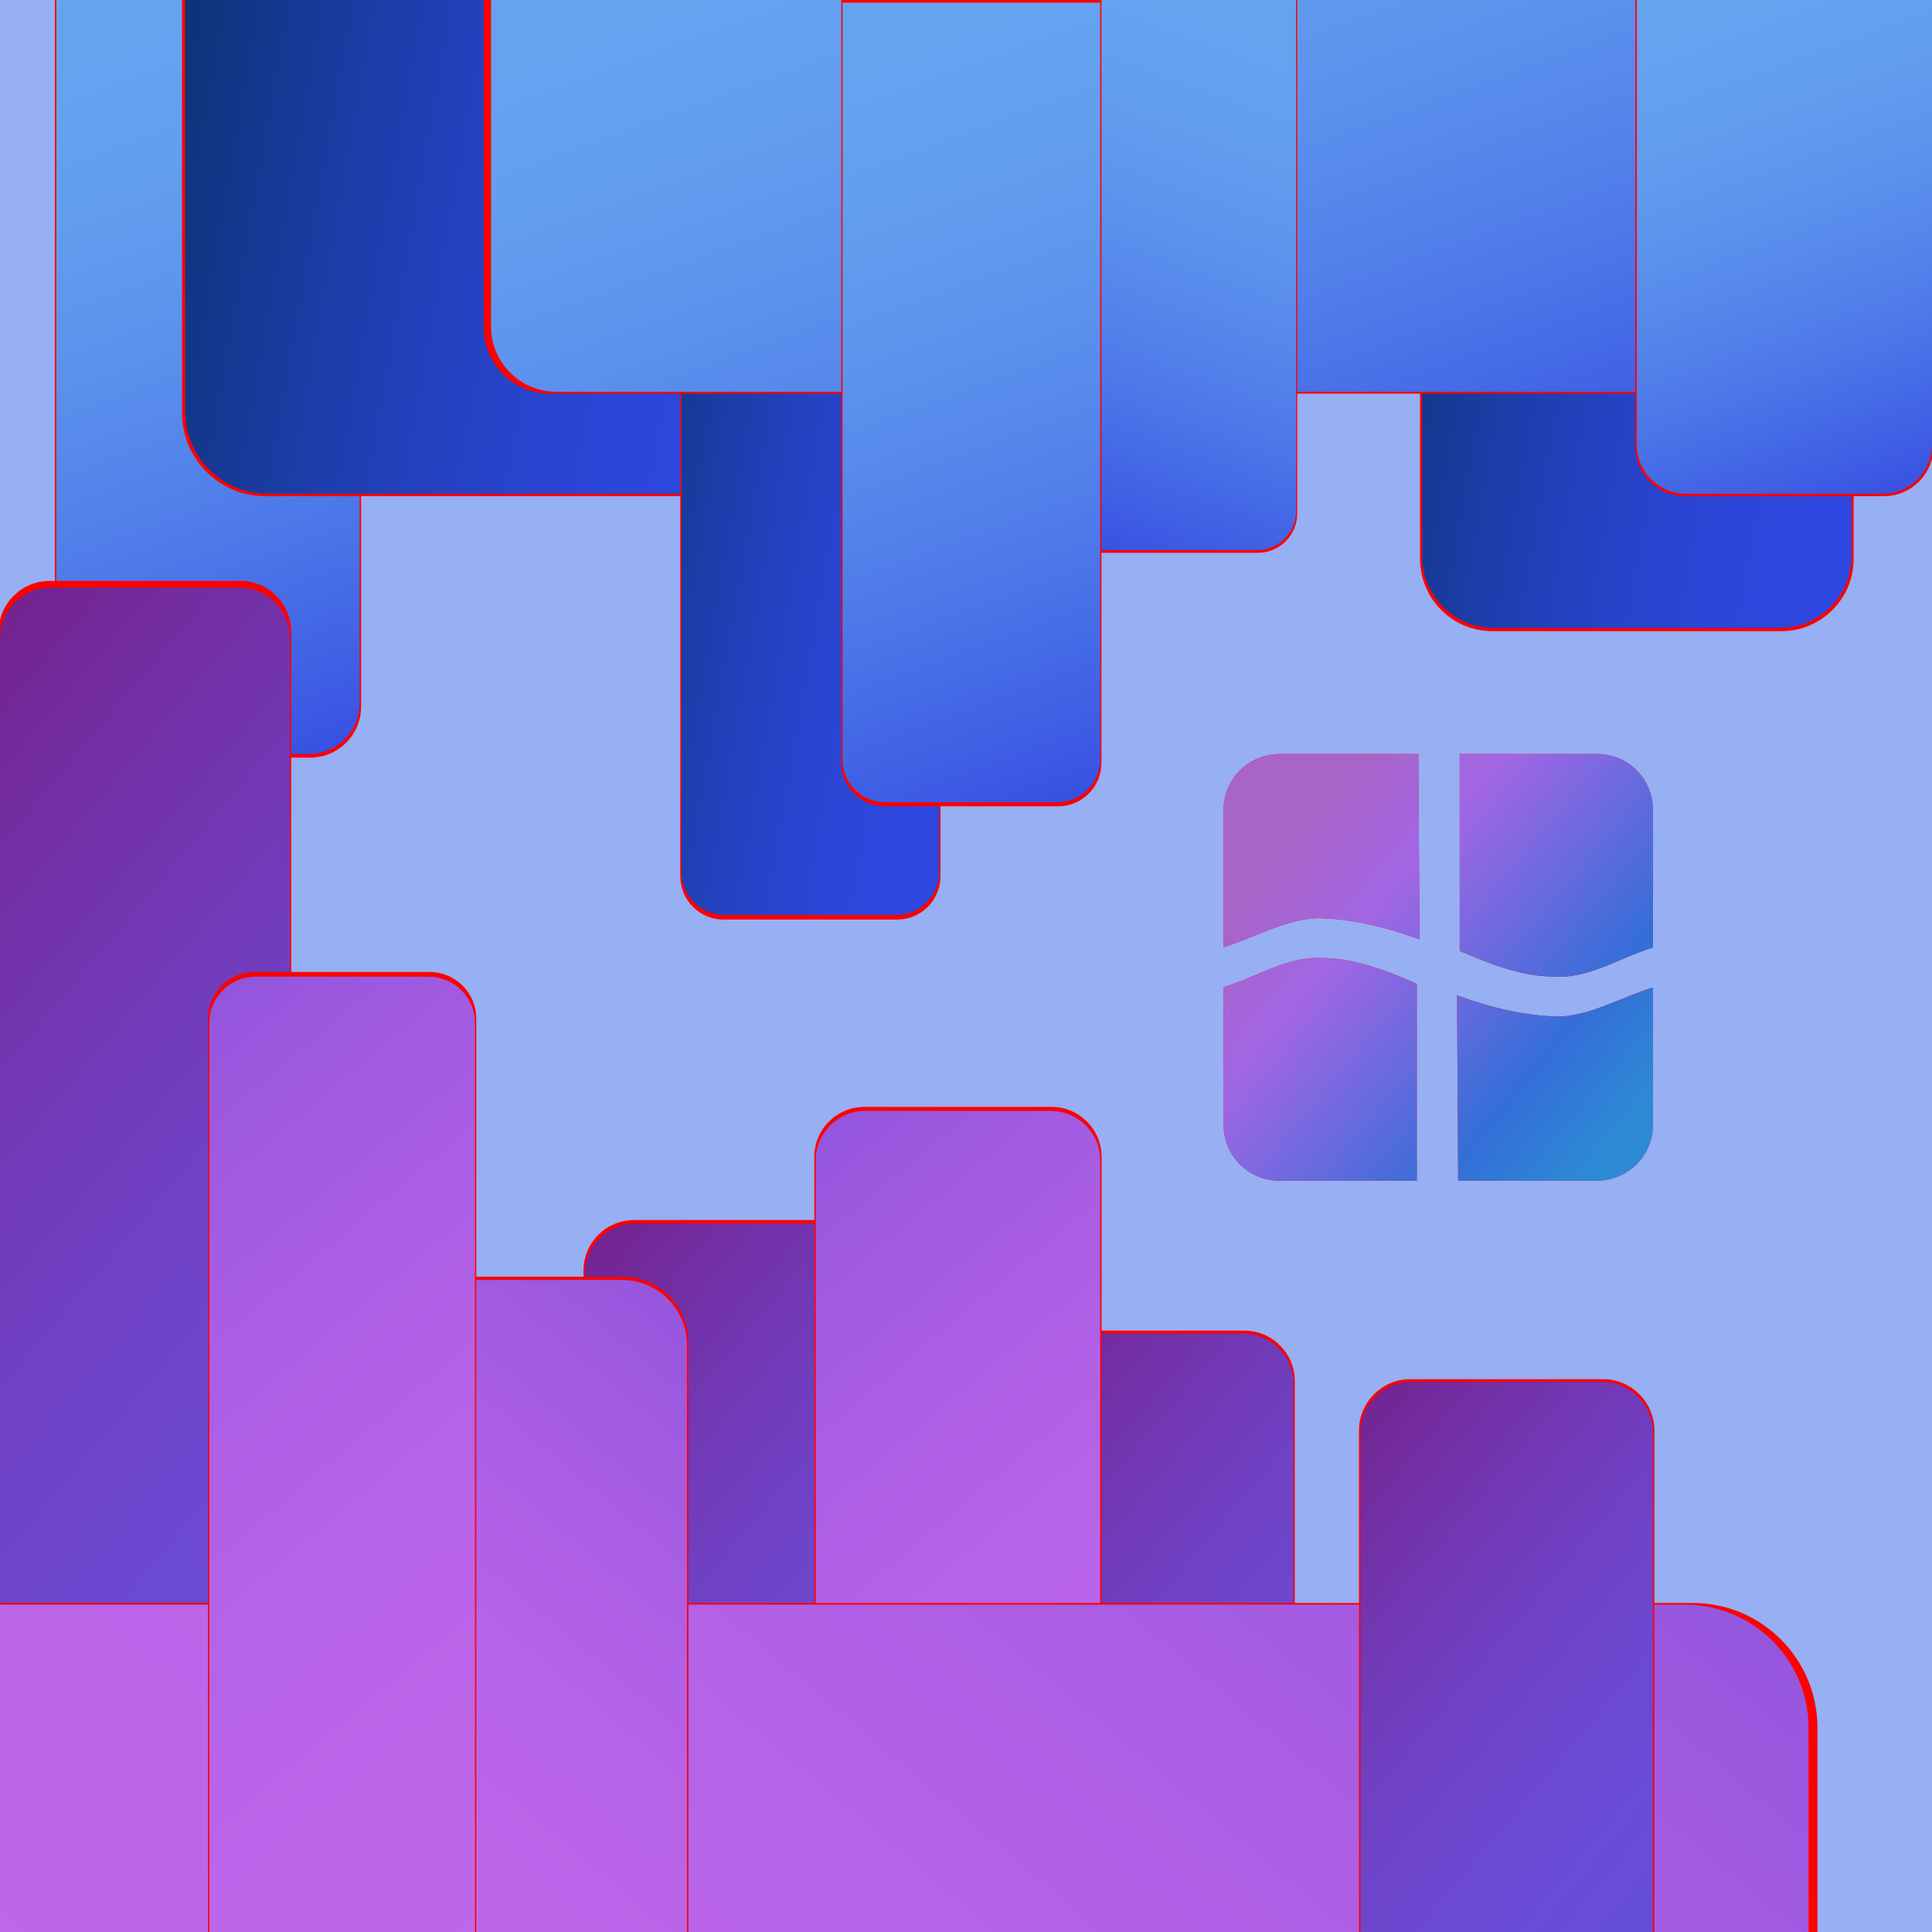 <svg viewBox="62,61,720,720" xmlns="http://www.w3.org/2000/svg" xmlns:xlink="http://www.w3.org/1999/xlink" overflow="hidden"><defs><filter id="fx0" x="-10%" y="-10%" width="120%" height="120%" filterUnits="userSpaceOnUse" primitiveUnits="userSpaceOnUse"><feComponentTransfer color-interpolation-filters="sRGB"><feFuncR type="discrete" tableValues="0 0"/><feFuncG type="discrete" tableValues="0 0"/><feFuncB type="discrete" tableValues="0 0"/><feFuncA type="linear" slope="0.2" intercept="0"/></feComponentTransfer><feGaussianBlur stdDeviation="7.333 7.363"/></filter><filter id="fx1" x="-10%" y="-10%" width="120%" height="120%" filterUnits="userSpaceOnUse" primitiveUnits="userSpaceOnUse"><feComponentTransfer color-interpolation-filters="sRGB"><feFuncR type="discrete" tableValues="0 0"/><feFuncG type="discrete" tableValues="0 0"/><feFuncB type="discrete" tableValues="0 0"/><feFuncA type="linear" slope="0.29" intercept="0"/></feComponentTransfer><feGaussianBlur stdDeviation="6.491 6.502"/></filter><filter id="fx2" x="-10%" y="-10%" width="120%" height="120%" filterUnits="userSpaceOnUse" primitiveUnits="userSpaceOnUse"><feComponentTransfer color-interpolation-filters="sRGB"><feFuncR type="discrete" tableValues="0 0"/><feFuncG type="discrete" tableValues="0 0"/><feFuncB type="discrete" tableValues="0 0"/><feFuncA type="linear" slope="0.29" intercept="0"/></feComponentTransfer><feGaussianBlur stdDeviation="6.537 6.519"/></filter><filter id="fx3" x="-10%" y="-10%" width="120%" height="120%" filterUnits="userSpaceOnUse" primitiveUnits="userSpaceOnUse"><feComponentTransfer color-interpolation-filters="sRGB"><feFuncR type="discrete" tableValues="0 0"/><feFuncG type="discrete" tableValues="0 0"/><feFuncB type="discrete" tableValues="0 0"/><feFuncA type="linear" slope="0.29" intercept="0"/></feComponentTransfer><feGaussianBlur stdDeviation="6.49 6.519"/></filter><filter id="fx4" x="-10%" y="-10%" width="120%" height="120%" filterUnits="userSpaceOnUse" primitiveUnits="userSpaceOnUse"><feComponentTransfer color-interpolation-filters="sRGB"><feFuncR type="discrete" tableValues="0 0"/><feFuncG type="discrete" tableValues="0 0"/><feFuncB type="discrete" tableValues="0 0"/><feFuncA type="linear" slope="0.29" intercept="0"/></feComponentTransfer><feGaussianBlur stdDeviation="6.49 6.535"/></filter><filter id="fx5" x="-10%" y="-10%" width="120%" height="120%" filterUnits="userSpaceOnUse" primitiveUnits="userSpaceOnUse"><feComponentTransfer color-interpolation-filters="sRGB"><feFuncR type="discrete" tableValues="0 0"/><feFuncG type="discrete" tableValues="0 0"/><feFuncB type="discrete" tableValues="0 0"/><feFuncA type="linear" slope="0.29" intercept="0"/></feComponentTransfer><feGaussianBlur stdDeviation="6.519 6.519"/></filter><filter id="fx6" x="-10%" y="-10%" width="120%" height="120%" filterUnits="userSpaceOnUse" primitiveUnits="userSpaceOnUse"><feComponentTransfer color-interpolation-filters="sRGB"><feFuncR type="discrete" tableValues="0 0"/><feFuncG type="discrete" tableValues="0 0"/><feFuncB type="discrete" tableValues="0 0"/><feFuncA type="linear" slope="0.29" intercept="0"/></feComponentTransfer><feGaussianBlur stdDeviation="6.519 6.519"/></filter><filter id="fx7" x="-10%" y="-10%" width="120%" height="120%" filterUnits="userSpaceOnUse" primitiveUnits="userSpaceOnUse"><feComponentTransfer color-interpolation-filters="sRGB"><feFuncR type="discrete" tableValues="0 0"/><feFuncG type="discrete" tableValues="0 0"/><feFuncB type="discrete" tableValues="0 0"/><feFuncA type="linear" slope="0.29" intercept="0"/></feComponentTransfer><feGaussianBlur stdDeviation="6.519 6.537"/></filter><filter id="fx8" x="-10%" y="-10%" width="120%" height="120%" filterUnits="userSpaceOnUse" primitiveUnits="userSpaceOnUse"><feComponentTransfer color-interpolation-filters="sRGB"><feFuncR type="discrete" tableValues="0 0"/><feFuncG type="discrete" tableValues="0 0"/><feFuncB type="discrete" tableValues="0 0"/><feFuncA type="linear" slope="0.29" intercept="0"/></feComponentTransfer><feGaussianBlur stdDeviation="6.547 6.519"/></filter><filter id="fx9" x="-10%" y="-10%" width="120%" height="120%" filterUnits="userSpaceOnUse" primitiveUnits="userSpaceOnUse"><feComponentTransfer color-interpolation-filters="sRGB"><feFuncR type="discrete" tableValues="0 0"/><feFuncG type="discrete" tableValues="0 0"/><feFuncB type="discrete" tableValues="0 0"/><feFuncA type="linear" slope="0.29" intercept="0"/></feComponentTransfer><feGaussianBlur stdDeviation="6.527 6.492"/></filter><filter id="fx10" x="-10%" y="-10%" width="120%" height="120%" filterUnits="userSpaceOnUse" primitiveUnits="userSpaceOnUse"><feComponentTransfer color-interpolation-filters="sRGB"><feFuncR type="discrete" tableValues="0 0"/><feFuncG type="discrete" tableValues="0 0"/><feFuncB type="discrete" tableValues="0 0"/><feFuncA type="linear" slope="0.29" intercept="0"/></feComponentTransfer><feGaussianBlur stdDeviation="6.546 6.536"/></filter><filter id="fx11" x="-10%" y="-10%" width="120%" height="120%" filterUnits="userSpaceOnUse" primitiveUnits="userSpaceOnUse"><feComponentTransfer color-interpolation-filters="sRGB"><feFuncR type="discrete" tableValues="0 0"/><feFuncG type="discrete" tableValues="0 0"/><feFuncB type="discrete" tableValues="0 0"/><feFuncA type="linear" slope="0.29" intercept="0"/></feComponentTransfer><feGaussianBlur stdDeviation="6.519 6.519"/></filter><filter id="fx12" x="-10%" y="-10%" width="120%" height="120%" filterUnits="userSpaceOnUse" primitiveUnits="userSpaceOnUse"><feComponentTransfer color-interpolation-filters="sRGB"><feFuncR type="discrete" tableValues="0 0"/><feFuncG type="discrete" tableValues="0 0"/><feFuncB type="discrete" tableValues="0 0"/><feFuncA type="linear" slope="0.29" intercept="0"/></feComponentTransfer><feGaussianBlur stdDeviation="6.519 6.494"/></filter><filter id="fx13" x="-10%" y="-10%" width="120%" height="120%" filterUnits="userSpaceOnUse" primitiveUnits="userSpaceOnUse"><feComponentTransfer color-interpolation-filters="sRGB"><feFuncR type="discrete" tableValues="0 0"/><feFuncG type="discrete" tableValues="0 0"/><feFuncB type="discrete" tableValues="0 0"/><feFuncA type="linear" slope="0.29" intercept="0"/></feComponentTransfer><feGaussianBlur stdDeviation="6.519 6.519"/></filter><filter id="fx14" x="-10%" y="-10%" width="120%" height="120%" filterUnits="userSpaceOnUse" primitiveUnits="userSpaceOnUse"><feComponentTransfer color-interpolation-filters="sRGB"><feFuncR type="discrete" tableValues="0 0"/><feFuncG type="discrete" tableValues="0 0"/><feFuncB type="discrete" tableValues="0 0"/><feFuncA type="linear" slope="0.29" intercept="0"/></feComponentTransfer><feGaussianBlur stdDeviation="6.519 6.519"/></filter><filter id="fx15" x="-10%" y="-10%" width="120%" height="120%" filterUnits="userSpaceOnUse" primitiveUnits="userSpaceOnUse"><feComponentTransfer color-interpolation-filters="sRGB"><feFuncR type="discrete" tableValues="0 0"/><feFuncG type="discrete" tableValues="0 0"/><feFuncB type="discrete" tableValues="0 0"/><feFuncA type="linear" slope="0.29" intercept="0"/></feComponentTransfer><feGaussianBlur stdDeviation="6.519 6.519"/></filter><filter id="fx16" x="-10%" y="-10%" width="120%" height="120%" filterUnits="userSpaceOnUse" primitiveUnits="userSpaceOnUse"><feComponentTransfer color-interpolation-filters="sRGB"><feFuncR type="discrete" tableValues="0 0"/><feFuncG type="discrete" tableValues="0 0"/><feFuncB type="discrete" tableValues="0 0"/><feFuncA type="linear" slope="0.29" intercept="0"/></feComponentTransfer><feGaussianBlur stdDeviation="6.49 6.519"/></filter><clipPath id="clip17"><rect x="218" y="-61" width="844" height="843"/></clipPath><clipPath id="clip18"><rect x="-7.5" y="-7.53" width="139" height="139.056"/></clipPath><clipPath id="clip19"><rect x="0" y="0" width="125" height="125"/></clipPath><linearGradient x1="729.908" y1="288.26" x2="902.092" y2="432.74" gradientUnits="userSpaceOnUse" spreadMethod="reflect" id="fill20"><stop offset="0" stop-color="#A964C8"/><stop offset="0.18" stop-color="#A964C8"/><stop offset="0.36" stop-color="#A266E4"/><stop offset="0.73" stop-color="#346ED8"/><stop offset="0.91" stop-color="#2D8AD5"/><stop offset="1" stop-color="#2D8AD5"/></linearGradient><linearGradient x1="166.092" y1="7.26" x2="-6.092" y2="151.74" gradientUnits="userSpaceOnUse" spreadMethod="reflect" id="fill21"><stop offset="0" stop-color="#A964C8"/><stop offset="0.18" stop-color="#A964C8"/><stop offset="0.36" stop-color="#A266E4"/><stop offset="0.73" stop-color="#346ED8"/><stop offset="0.91" stop-color="#2D8AD5"/><stop offset="1" stop-color="#2D8AD5"/></linearGradient><linearGradient x1="729.908" y1="288.26" x2="902.092" y2="432.74" gradientUnits="userSpaceOnUse" spreadMethod="reflect" id="fill22"><stop offset="0" stop-color="#A964C8"/><stop offset="0.18" stop-color="#A964C8"/><stop offset="0.36" stop-color="#A266E4"/><stop offset="0.73" stop-color="#346ED8"/><stop offset="0.91" stop-color="#2D8AD5"/><stop offset="1" stop-color="#2D8AD5"/></linearGradient><linearGradient x1="-6.092" y1="151.74" x2="166.092" y2="7.26" gradientUnits="userSpaceOnUse" spreadMethod="reflect" id="fill23"><stop offset="0" stop-color="#A964C8"/><stop offset="0.18" stop-color="#A964C8"/><stop offset="0.36" stop-color="#A266E4"/><stop offset="0.73" stop-color="#346ED8"/><stop offset="0.91" stop-color="#2D8AD5"/><stop offset="1" stop-color="#2D8AD5"/></linearGradient><clipPath id="clip24"><rect x="-3.651" y="-6.65" width="87.294" height="147.3"/></clipPath><clipPath id="clip25"><rect x="0" y="0" width="78" height="134"/></clipPath><linearGradient x1="305.735" y1="-1.723" x2="409.265" y2="282.723" gradientUnits="userSpaceOnUse" spreadMethod="reflect" id="fill26"><stop offset="0" stop-color="#66A4F0"/><stop offset="0.012" stop-color="#65A3EF"/><stop offset="0.024" stop-color="#65A3EF"/><stop offset="0.036" stop-color="#65A3EF"/><stop offset="0.048" stop-color="#65A3EF"/><stop offset="0.06" stop-color="#65A3EF"/><stop offset="0.071" stop-color="#65A3EF"/><stop offset="0.083" stop-color="#65A3EF"/><stop offset="0.095" stop-color="#65A2EF"/><stop offset="0.107" stop-color="#65A2EF"/><stop offset="0.119" stop-color="#65A2EF"/><stop offset="0.131" stop-color="#64A2EF"/><stop offset="0.143" stop-color="#64A1EF"/><stop offset="0.155" stop-color="#64A1EF"/><stop offset="0.167" stop-color="#64A1EF"/><stop offset="0.179" stop-color="#64A0EF"/><stop offset="0.19" stop-color="#63A0EF"/><stop offset="0.202" stop-color="#639FEF"/><stop offset="0.214" stop-color="#639FEF"/><stop offset="0.226" stop-color="#639EEF"/><stop offset="0.238" stop-color="#629EEF"/><stop offset="0.25" stop-color="#629DEE"/><stop offset="0.262" stop-color="#629DEE"/><stop offset="0.274" stop-color="#619CEE"/><stop offset="0.286" stop-color="#619BEE"/><stop offset="0.298" stop-color="#619BEE"/><stop offset="0.31" stop-color="#609AEE"/><stop offset="0.321" stop-color="#6099EE"/><stop offset="0.333" stop-color="#5F99EE"/><stop offset="0.345" stop-color="#5F98EE"/><stop offset="0.357" stop-color="#5F97ED"/><stop offset="0.369" stop-color="#5E96ED"/><stop offset="0.381" stop-color="#5E96ED"/><stop offset="0.393" stop-color="#5D95ED"/><stop offset="0.405" stop-color="#5D94ED"/><stop offset="0.417" stop-color="#5C93ED"/><stop offset="0.429" stop-color="#5C92ED"/><stop offset="0.44" stop-color="#5B91EC"/><stop offset="0.452" stop-color="#5B90EC"/><stop offset="0.464" stop-color="#5A8FEC"/><stop offset="0.476" stop-color="#5A8EEC"/><stop offset="0.488" stop-color="#598DEC"/><stop offset="0.5" stop-color="#588CEC"/><stop offset="0.512" stop-color="#588BEC"/><stop offset="0.524" stop-color="#578AEB"/><stop offset="0.536" stop-color="#5789EB"/><stop offset="0.548" stop-color="#5688EB"/><stop offset="0.56" stop-color="#5587EB"/><stop offset="0.571" stop-color="#5586EB"/><stop offset="0.583" stop-color="#5485EA"/><stop offset="0.595" stop-color="#5383EA"/><stop offset="0.607" stop-color="#5382EA"/><stop offset="0.619" stop-color="#5281EA"/><stop offset="0.631" stop-color="#5180EA"/><stop offset="0.643" stop-color="#517EE9"/><stop offset="0.655" stop-color="#507DE9"/><stop offset="0.667" stop-color="#4F7CE9"/><stop offset="0.679" stop-color="#4E7AE9"/><stop offset="0.69" stop-color="#4E79E9"/><stop offset="0.702" stop-color="#4D78E8"/><stop offset="0.714" stop-color="#4C76E8"/><stop offset="0.726" stop-color="#4B75E8"/><stop offset="0.738" stop-color="#4A73E8"/><stop offset="0.75" stop-color="#4A72E7"/><stop offset="0.762" stop-color="#4970E7"/><stop offset="0.774" stop-color="#486FE7"/><stop offset="0.786" stop-color="#476DE7"/><stop offset="0.798" stop-color="#466CE6"/><stop offset="0.81" stop-color="#456AE6"/><stop offset="0.821" stop-color="#4469E6"/><stop offset="0.833" stop-color="#4367E6"/><stop offset="0.845" stop-color="#4265E5"/><stop offset="0.857" stop-color="#4264E5"/><stop offset="0.869" stop-color="#4162E5"/><stop offset="0.881" stop-color="#4060E4"/><stop offset="0.893" stop-color="#3F5FE4"/><stop offset="0.905" stop-color="#3E5DE4"/><stop offset="0.917" stop-color="#3D5BE4"/><stop offset="0.929" stop-color="#3C5AE3"/><stop offset="0.94" stop-color="#3B58E3"/><stop offset="0.952" stop-color="#3A56E3"/><stop offset="0.964" stop-color="#3954E2"/><stop offset="0.976" stop-color="#3852E2"/><stop offset="0.988" stop-color="#3750E2"/><stop offset="1" stop-color="#364FE2"/></linearGradient><clipPath id="clip27"><rect x="-3.343" y="-3.333" width="125.691" height="108.667"/></clipPath><clipPath id="clip28"><rect x="0" y="0" width="117" height="102"/></clipPath><linearGradient x1="336.705" y1="69.731" x2="589.295" y2="114.269" gradientUnits="userSpaceOnUse" spreadMethod="reflect" id="fill29"><stop offset="0" stop-color="#0C3476"/><stop offset="0.009" stop-color="#0C3477"/><stop offset="0.019" stop-color="#0D3479"/><stop offset="0.028" stop-color="#0D357B"/><stop offset="0.038" stop-color="#0E357D"/><stop offset="0.047" stop-color="#0F357F"/><stop offset="0.057" stop-color="#0F3681"/><stop offset="0.066" stop-color="#103682"/><stop offset="0.075" stop-color="#103684"/><stop offset="0.085" stop-color="#113786"/><stop offset="0.094" stop-color="#113788"/><stop offset="0.104" stop-color="#123789"/><stop offset="0.113" stop-color="#13388B"/><stop offset="0.123" stop-color="#13388D"/><stop offset="0.132" stop-color="#14388E"/><stop offset="0.142" stop-color="#143890"/><stop offset="0.151" stop-color="#153992"/><stop offset="0.16" stop-color="#153993"/><stop offset="0.17" stop-color="#163995"/><stop offset="0.179" stop-color="#163A97"/><stop offset="0.189" stop-color="#173A98"/><stop offset="0.198" stop-color="#173A9A"/><stop offset="0.208" stop-color="#183B9B"/><stop offset="0.217" stop-color="#183B9D"/><stop offset="0.226" stop-color="#193B9E"/><stop offset="0.236" stop-color="#193BA0"/><stop offset="0.245" stop-color="#1A3CA1"/><stop offset="0.255" stop-color="#1A3CA3"/><stop offset="0.264" stop-color="#1B3CA4"/><stop offset="0.274" stop-color="#1B3DA6"/><stop offset="0.283" stop-color="#1C3DA7"/><stop offset="0.292" stop-color="#1C3DA9"/><stop offset="0.302" stop-color="#1D3DAA"/><stop offset="0.311" stop-color="#1D3EAB"/><stop offset="0.321" stop-color="#1E3EAD"/><stop offset="0.33" stop-color="#1E3EAE"/><stop offset="0.34" stop-color="#1E3EAF"/><stop offset="0.349" stop-color="#1F3FB1"/><stop offset="0.358" stop-color="#1F3FB2"/><stop offset="0.368" stop-color="#203FB3"/><stop offset="0.377" stop-color="#203FB4"/><stop offset="0.387" stop-color="#2140B6"/><stop offset="0.396" stop-color="#2140B7"/><stop offset="0.406" stop-color="#2140B8"/><stop offset="0.415" stop-color="#2240B9"/><stop offset="0.425" stop-color="#2240BB"/><stop offset="0.434" stop-color="#2241BC"/><stop offset="0.443" stop-color="#2341BD"/><stop offset="0.453" stop-color="#2341BE"/><stop offset="0.462" stop-color="#2441BF"/><stop offset="0.472" stop-color="#2441C0"/><stop offset="0.481" stop-color="#2442C1"/><stop offset="0.491" stop-color="#2542C2"/><stop offset="0.5" stop-color="#2542C3"/><stop offset="0.509" stop-color="#2542C4"/><stop offset="0.519" stop-color="#2642C5"/><stop offset="0.528" stop-color="#2643C6"/><stop offset="0.538" stop-color="#2643C7"/><stop offset="0.547" stop-color="#2743C8"/><stop offset="0.557" stop-color="#2743C9"/><stop offset="0.566" stop-color="#2743CA"/><stop offset="0.575" stop-color="#2743CB"/><stop offset="0.585" stop-color="#2844CC"/><stop offset="0.594" stop-color="#2844CD"/><stop offset="0.604" stop-color="#2844CE"/><stop offset="0.613" stop-color="#2944CE"/><stop offset="0.623" stop-color="#2944CF"/><stop offset="0.632" stop-color="#2944D0"/><stop offset="0.642" stop-color="#2945D1"/><stop offset="0.651" stop-color="#2A45D2"/><stop offset="0.66" stop-color="#2A45D2"/><stop offset="0.67" stop-color="#2A45D3"/><stop offset="0.679" stop-color="#2A45D4"/><stop offset="0.689" stop-color="#2B45D5"/><stop offset="0.698" stop-color="#2B45D5"/><stop offset="0.708" stop-color="#2B46D6"/><stop offset="0.717" stop-color="#2B46D6"/><stop offset="0.726" stop-color="#2B46D7"/><stop offset="0.736" stop-color="#2C46D8"/><stop offset="0.745" stop-color="#2C46D8"/><stop offset="0.755" stop-color="#2C46D9"/><stop offset="0.764" stop-color="#2C46D9"/><stop offset="0.774" stop-color="#2C46DA"/><stop offset="0.783" stop-color="#2D46DA"/><stop offset="0.792" stop-color="#2D46DB"/><stop offset="0.802" stop-color="#2D47DB"/><stop offset="0.811" stop-color="#2D47DC"/><stop offset="0.821" stop-color="#2D47DC"/><stop offset="0.83" stop-color="#2D47DD"/><stop offset="0.84" stop-color="#2D47DD"/><stop offset="0.849" stop-color="#2D47DD"/><stop offset="0.858" stop-color="#2E47DE"/><stop offset="0.868" stop-color="#2E47DE"/><stop offset="0.877" stop-color="#2E47DE"/><stop offset="0.887" stop-color="#2E47DF"/><stop offset="0.896" stop-color="#2E47DF"/><stop offset="0.906" stop-color="#2E47DF"/><stop offset="0.915" stop-color="#2E47DF"/><stop offset="0.925" stop-color="#2E47E0"/><stop offset="0.934" stop-color="#2E47E0"/><stop offset="0.943" stop-color="#2E47E0"/><stop offset="0.953" stop-color="#2E47E0"/><stop offset="0.962" stop-color="#2E47E0"/><stop offset="0.972" stop-color="#2E47E0"/><stop offset="0.981" stop-color="#2E47E0"/><stop offset="0.991" stop-color="#2E47E0"/><stop offset="1" stop-color="#2F48E1"/></linearGradient><clipPath id="clip30"><rect x="-3.651" y="-6.333" width="83.301" height="125.667"/></clipPath><clipPath id="clip31"><rect x="0" y="0" width="76" height="115"/></clipPath><linearGradient x1="-32.798" y1="183.913" x2="139.798" y2="39.087" gradientUnits="userSpaceOnUse" spreadMethod="reflect" id="fill32"><stop offset="0" stop-color="#654EDA"/><stop offset="0.013" stop-color="#654DD9"/><stop offset="0.027" stop-color="#654DD9"/><stop offset="0.04" stop-color="#664DD9"/><stop offset="0.053" stop-color="#664DD9"/><stop offset="0.067" stop-color="#664DD9"/><stop offset="0.08" stop-color="#674DD9"/><stop offset="0.093" stop-color="#674DD9"/><stop offset="0.107" stop-color="#674DD8"/><stop offset="0.12" stop-color="#684DD8"/><stop offset="0.133" stop-color="#684CD8"/><stop offset="0.147" stop-color="#684CD7"/><stop offset="0.16" stop-color="#694CD7"/><stop offset="0.173" stop-color="#694CD7"/><stop offset="0.187" stop-color="#694CD6"/><stop offset="0.2" stop-color="#6A4BD6"/><stop offset="0.213" stop-color="#6A4BD5"/><stop offset="0.227" stop-color="#6A4BD5"/><stop offset="0.24" stop-color="#6B4AD4"/><stop offset="0.253" stop-color="#6B4AD4"/><stop offset="0.267" stop-color="#6B4AD3"/><stop offset="0.28" stop-color="#6B49D3"/><stop offset="0.293" stop-color="#6C49D2"/><stop offset="0.307" stop-color="#6C49D1"/><stop offset="0.32" stop-color="#6C48D1"/><stop offset="0.333" stop-color="#6C48D0"/><stop offset="0.347" stop-color="#6D47CF"/><stop offset="0.36" stop-color="#6D47CE"/><stop offset="0.373" stop-color="#6D47CE"/><stop offset="0.387" stop-color="#6E46CD"/><stop offset="0.4" stop-color="#6E46CC"/><stop offset="0.413" stop-color="#6E45CB"/><stop offset="0.427" stop-color="#6E45CA"/><stop offset="0.44" stop-color="#6E44C9"/><stop offset="0.453" stop-color="#6F44C8"/><stop offset="0.467" stop-color="#6F43C7"/><stop offset="0.48" stop-color="#6F42C6"/><stop offset="0.493" stop-color="#6F42C5"/><stop offset="0.507" stop-color="#7041C4"/><stop offset="0.52" stop-color="#7041C3"/><stop offset="0.533" stop-color="#7040C2"/><stop offset="0.547" stop-color="#703FC1"/><stop offset="0.56" stop-color="#703FC0"/><stop offset="0.573" stop-color="#703EBF"/><stop offset="0.587" stop-color="#713DBE"/><stop offset="0.6" stop-color="#713DBC"/><stop offset="0.613" stop-color="#713CBB"/><stop offset="0.627" stop-color="#713BBA"/><stop offset="0.64" stop-color="#713AB9"/><stop offset="0.653" stop-color="#713AB7"/><stop offset="0.667" stop-color="#7239B6"/><stop offset="0.68" stop-color="#7238B5"/><stop offset="0.693" stop-color="#7237B3"/><stop offset="0.707" stop-color="#7237B2"/><stop offset="0.72" stop-color="#7236B0"/><stop offset="0.733" stop-color="#7235AF"/><stop offset="0.747" stop-color="#7234AE"/><stop offset="0.76" stop-color="#7233AC"/><stop offset="0.773" stop-color="#7332AB"/><stop offset="0.787" stop-color="#7331A9"/><stop offset="0.8" stop-color="#7331A7"/><stop offset="0.813" stop-color="#7330A6"/><stop offset="0.827" stop-color="#732FA4"/><stop offset="0.84" stop-color="#732EA3"/><stop offset="0.853" stop-color="#732DA1"/><stop offset="0.867" stop-color="#732C9F"/><stop offset="0.88" stop-color="#732B9E"/><stop offset="0.893" stop-color="#732A9C"/><stop offset="0.907" stop-color="#73299A"/><stop offset="0.92" stop-color="#732898"/><stop offset="0.933" stop-color="#732797"/><stop offset="0.947" stop-color="#732695"/><stop offset="0.96" stop-color="#732593"/><stop offset="0.973" stop-color="#732491"/><stop offset="0.987" stop-color="#73238F"/><stop offset="1" stop-color="#74228E"/></linearGradient><clipPath id="clip33"><rect x="-3.651" y="-6.35" width="83.301" height="139.694"/></clipPath><clipPath id="clip34"><rect x="0" y="0" width="76" height="129"/></clipPath><linearGradient x1="-42.892" y1="212.883" x2="149.892" y2="51.117" gradientUnits="userSpaceOnUse" spreadMethod="reflect" id="fill35"><stop offset="0" stop-color="#654EDA"/><stop offset="0.013" stop-color="#654DD9"/><stop offset="0.027" stop-color="#654DD9"/><stop offset="0.04" stop-color="#664DD9"/><stop offset="0.053" stop-color="#664DD9"/><stop offset="0.067" stop-color="#664DD9"/><stop offset="0.08" stop-color="#674DD9"/><stop offset="0.093" stop-color="#674DD9"/><stop offset="0.107" stop-color="#674DD8"/><stop offset="0.12" stop-color="#684DD8"/><stop offset="0.133" stop-color="#684CD8"/><stop offset="0.147" stop-color="#684CD7"/><stop offset="0.16" stop-color="#694CD7"/><stop offset="0.173" stop-color="#694CD7"/><stop offset="0.187" stop-color="#694CD6"/><stop offset="0.2" stop-color="#6A4BD6"/><stop offset="0.213" stop-color="#6A4BD5"/><stop offset="0.227" stop-color="#6A4BD5"/><stop offset="0.24" stop-color="#6B4AD4"/><stop offset="0.253" stop-color="#6B4AD4"/><stop offset="0.267" stop-color="#6B4AD3"/><stop offset="0.28" stop-color="#6B49D3"/><stop offset="0.293" stop-color="#6C49D2"/><stop offset="0.307" stop-color="#6C49D1"/><stop offset="0.32" stop-color="#6C48D1"/><stop offset="0.333" stop-color="#6C48D0"/><stop offset="0.347" stop-color="#6D47CF"/><stop offset="0.36" stop-color="#6D47CE"/><stop offset="0.373" stop-color="#6D47CE"/><stop offset="0.387" stop-color="#6E46CD"/><stop offset="0.4" stop-color="#6E46CC"/><stop offset="0.413" stop-color="#6E45CB"/><stop offset="0.427" stop-color="#6E45CA"/><stop offset="0.44" stop-color="#6E44C9"/><stop offset="0.453" stop-color="#6F44C8"/><stop offset="0.467" stop-color="#6F43C7"/><stop offset="0.48" stop-color="#6F42C6"/><stop offset="0.493" stop-color="#6F42C5"/><stop offset="0.507" stop-color="#7041C4"/><stop offset="0.52" stop-color="#7041C3"/><stop offset="0.533" stop-color="#7040C2"/><stop offset="0.547" stop-color="#703FC1"/><stop offset="0.56" stop-color="#703FC0"/><stop offset="0.573" stop-color="#703EBF"/><stop offset="0.587" stop-color="#713DBE"/><stop offset="0.6" stop-color="#713DBC"/><stop offset="0.613" stop-color="#713CBB"/><stop offset="0.627" stop-color="#713BBA"/><stop offset="0.64" stop-color="#713AB9"/><stop offset="0.653" stop-color="#713AB7"/><stop offset="0.667" stop-color="#7239B6"/><stop offset="0.68" stop-color="#7238B5"/><stop offset="0.693" stop-color="#7237B3"/><stop offset="0.707" stop-color="#7237B2"/><stop offset="0.72" stop-color="#7236B0"/><stop offset="0.733" stop-color="#7235AF"/><stop offset="0.747" stop-color="#7234AE"/><stop offset="0.76" stop-color="#7233AC"/><stop offset="0.773" stop-color="#7332AB"/><stop offset="0.787" stop-color="#7331A9"/><stop offset="0.8" stop-color="#7331A7"/><stop offset="0.813" stop-color="#7330A6"/><stop offset="0.827" stop-color="#732FA4"/><stop offset="0.84" stop-color="#732EA3"/><stop offset="0.853" stop-color="#732DA1"/><stop offset="0.867" stop-color="#732C9F"/><stop offset="0.88" stop-color="#732B9E"/><stop offset="0.893" stop-color="#732A9C"/><stop offset="0.907" stop-color="#73299A"/><stop offset="0.92" stop-color="#732898"/><stop offset="0.933" stop-color="#732797"/><stop offset="0.947" stop-color="#732695"/><stop offset="0.96" stop-color="#732593"/><stop offset="0.973" stop-color="#732491"/><stop offset="0.987" stop-color="#73238F"/><stop offset="1" stop-color="#74228E"/></linearGradient><clipPath id="clip36"><rect x="-3.333" y="-6.333" width="82.667" height="150.667"/></clipPath><clipPath id="clip37"><rect x="0" y="0" width="76" height="140"/></clipPath><linearGradient x1="-42.267" y1="262.534" x2="148.266" y2="35.466" gradientUnits="userSpaceOnUse" spreadMethod="reflect" id="fill38"><stop offset="0" stop-color="#BF67EB"/><stop offset="0.023" stop-color="#BE66EA"/><stop offset="0.047" stop-color="#BE66EA"/><stop offset="0.07" stop-color="#BE66EA"/><stop offset="0.093" stop-color="#BE66EA"/><stop offset="0.116" stop-color="#BE66EA"/><stop offset="0.14" stop-color="#BD66EA"/><stop offset="0.163" stop-color="#BD66EA"/><stop offset="0.186" stop-color="#BD66EA"/><stop offset="0.209" stop-color="#BC66EA"/><stop offset="0.233" stop-color="#BC65EA"/><stop offset="0.256" stop-color="#BB65E9"/><stop offset="0.279" stop-color="#BA65E9"/><stop offset="0.302" stop-color="#BA65E9"/><stop offset="0.326" stop-color="#B964E9"/><stop offset="0.349" stop-color="#B864E9"/><stop offset="0.372" stop-color="#B864E8"/><stop offset="0.395" stop-color="#B763E8"/><stop offset="0.419" stop-color="#B663E8"/><stop offset="0.442" stop-color="#B563E7"/><stop offset="0.465" stop-color="#B462E7"/><stop offset="0.488" stop-color="#B362E7"/><stop offset="0.512" stop-color="#B261E7"/><stop offset="0.535" stop-color="#B161E6"/><stop offset="0.558" stop-color="#B060E6"/><stop offset="0.581" stop-color="#AF60E5"/><stop offset="0.605" stop-color="#AD5FE5"/><stop offset="0.628" stop-color="#AC5FE5"/><stop offset="0.651" stop-color="#AB5EE4"/><stop offset="0.674" stop-color="#A95EE4"/><stop offset="0.698" stop-color="#A85DE3"/><stop offset="0.721" stop-color="#A75DE3"/><stop offset="0.744" stop-color="#A55CE2"/><stop offset="0.767" stop-color="#A45CE2"/><stop offset="0.791" stop-color="#A25BE1"/><stop offset="0.814" stop-color="#A15AE1"/><stop offset="0.837" stop-color="#9F5AE0"/><stop offset="0.86" stop-color="#9D59E0"/><stop offset="0.884" stop-color="#9C58DF"/><stop offset="0.907" stop-color="#9A58DF"/><stop offset="0.93" stop-color="#9857DE"/><stop offset="0.953" stop-color="#9656DE"/><stop offset="0.977" stop-color="#9455DD"/><stop offset="1" stop-color="#9355DD"/></linearGradient><clipPath id="clip39"><rect x="-6.333" y="-3.333" width="82.667" height="161.667"/></clipPath><clipPath id="clip40"><rect x="0" y="0" width="72" height="155"/></clipPath><linearGradient x1="506.29" y1="157.15" x2="657.71" y2="183.85" gradientUnits="userSpaceOnUse" spreadMethod="reflect" id="fill41"><stop offset="0" stop-color="#0C3476"/><stop offset="0.009" stop-color="#0C3477"/><stop offset="0.019" stop-color="#0D3479"/><stop offset="0.028" stop-color="#0D357B"/><stop offset="0.038" stop-color="#0E357D"/><stop offset="0.047" stop-color="#0F357F"/><stop offset="0.057" stop-color="#0F3681"/><stop offset="0.066" stop-color="#103682"/><stop offset="0.075" stop-color="#103684"/><stop offset="0.085" stop-color="#113786"/><stop offset="0.094" stop-color="#113788"/><stop offset="0.104" stop-color="#123789"/><stop offset="0.113" stop-color="#13388B"/><stop offset="0.123" stop-color="#13388D"/><stop offset="0.132" stop-color="#14388E"/><stop offset="0.142" stop-color="#143890"/><stop offset="0.151" stop-color="#153992"/><stop offset="0.16" stop-color="#153993"/><stop offset="0.17" stop-color="#163995"/><stop offset="0.179" stop-color="#163A97"/><stop offset="0.189" stop-color="#173A98"/><stop offset="0.198" stop-color="#173A9A"/><stop offset="0.208" stop-color="#183B9B"/><stop offset="0.217" stop-color="#183B9D"/><stop offset="0.226" stop-color="#193B9E"/><stop offset="0.236" stop-color="#193BA0"/><stop offset="0.245" stop-color="#1A3CA1"/><stop offset="0.255" stop-color="#1A3CA3"/><stop offset="0.264" stop-color="#1B3CA4"/><stop offset="0.274" stop-color="#1B3DA6"/><stop offset="0.283" stop-color="#1C3DA7"/><stop offset="0.292" stop-color="#1C3DA9"/><stop offset="0.302" stop-color="#1D3DAA"/><stop offset="0.311" stop-color="#1D3EAB"/><stop offset="0.321" stop-color="#1E3EAD"/><stop offset="0.33" stop-color="#1E3EAE"/><stop offset="0.34" stop-color="#1E3EAF"/><stop offset="0.349" stop-color="#1F3FB1"/><stop offset="0.358" stop-color="#1F3FB2"/><stop offset="0.368" stop-color="#203FB3"/><stop offset="0.377" stop-color="#203FB4"/><stop offset="0.387" stop-color="#2140B6"/><stop offset="0.396" stop-color="#2140B7"/><stop offset="0.406" stop-color="#2140B8"/><stop offset="0.415" stop-color="#2240B9"/><stop offset="0.425" stop-color="#2240BB"/><stop offset="0.434" stop-color="#2241BC"/><stop offset="0.443" stop-color="#2341BD"/><stop offset="0.453" stop-color="#2341BE"/><stop offset="0.462" stop-color="#2441BF"/><stop offset="0.472" stop-color="#2441C0"/><stop offset="0.481" stop-color="#2442C1"/><stop offset="0.491" stop-color="#2542C2"/><stop offset="0.5" stop-color="#2542C3"/><stop offset="0.509" stop-color="#2542C4"/><stop offset="0.519" stop-color="#2642C5"/><stop offset="0.528" stop-color="#2643C6"/><stop offset="0.538" stop-color="#2643C7"/><stop offset="0.547" stop-color="#2743C8"/><stop offset="0.557" stop-color="#2743C9"/><stop offset="0.566" stop-color="#2743CA"/><stop offset="0.575" stop-color="#2743CB"/><stop offset="0.585" stop-color="#2844CC"/><stop offset="0.594" stop-color="#2844CD"/><stop offset="0.604" stop-color="#2844CE"/><stop offset="0.613" stop-color="#2944CE"/><stop offset="0.623" stop-color="#2944CF"/><stop offset="0.632" stop-color="#2944D0"/><stop offset="0.642" stop-color="#2945D1"/><stop offset="0.651" stop-color="#2A45D2"/><stop offset="0.66" stop-color="#2A45D2"/><stop offset="0.67" stop-color="#2A45D3"/><stop offset="0.679" stop-color="#2A45D4"/><stop offset="0.689" stop-color="#2B45D5"/><stop offset="0.698" stop-color="#2B45D5"/><stop offset="0.708" stop-color="#2B46D6"/><stop offset="0.717" stop-color="#2B46D6"/><stop offset="0.726" stop-color="#2B46D7"/><stop offset="0.736" stop-color="#2C46D8"/><stop offset="0.745" stop-color="#2C46D8"/><stop offset="0.755" stop-color="#2C46D9"/><stop offset="0.764" stop-color="#2C46D9"/><stop offset="0.774" stop-color="#2C46DA"/><stop offset="0.783" stop-color="#2D46DA"/><stop offset="0.792" stop-color="#2D46DB"/><stop offset="0.802" stop-color="#2D47DB"/><stop offset="0.811" stop-color="#2D47DC"/><stop offset="0.821" stop-color="#2D47DC"/><stop offset="0.83" stop-color="#2D47DD"/><stop offset="0.84" stop-color="#2D47DD"/><stop offset="0.849" stop-color="#2D47DD"/><stop offset="0.858" stop-color="#2E47DE"/><stop offset="0.868" stop-color="#2E47DE"/><stop offset="0.877" stop-color="#2E47DE"/><stop offset="0.887" stop-color="#2E47DF"/><stop offset="0.896" stop-color="#2E47DF"/><stop offset="0.906" stop-color="#2E47DF"/><stop offset="0.915" stop-color="#2E47DF"/><stop offset="0.925" stop-color="#2E47E0"/><stop offset="0.934" stop-color="#2E47E0"/><stop offset="0.943" stop-color="#2E47E0"/><stop offset="0.953" stop-color="#2E47E0"/><stop offset="0.962" stop-color="#2E47E0"/><stop offset="0.972" stop-color="#2E47E0"/><stop offset="0.981" stop-color="#2E47E0"/><stop offset="0.991" stop-color="#2E47E0"/><stop offset="1" stop-color="#2F48E1"/></linearGradient><clipPath id="clip42"><rect x="-3.333" y="-6.351" width="100.667" height="128.694"/></clipPath><clipPath id="clip43"><rect x="0" y="0" width="94" height="119"/></clipPath><linearGradient x1="792.404" y1="99.791" x2="987.596" y2="134.209" gradientUnits="userSpaceOnUse" spreadMethod="reflect" id="fill44"><stop offset="0" stop-color="#0C3476"/><stop offset="0.009" stop-color="#0C3477"/><stop offset="0.019" stop-color="#0D3479"/><stop offset="0.028" stop-color="#0D357B"/><stop offset="0.038" stop-color="#0E357D"/><stop offset="0.047" stop-color="#0F357F"/><stop offset="0.057" stop-color="#0F3681"/><stop offset="0.066" stop-color="#103682"/><stop offset="0.075" stop-color="#103684"/><stop offset="0.085" stop-color="#113786"/><stop offset="0.094" stop-color="#113788"/><stop offset="0.104" stop-color="#123789"/><stop offset="0.113" stop-color="#13388B"/><stop offset="0.123" stop-color="#13388D"/><stop offset="0.132" stop-color="#14388E"/><stop offset="0.142" stop-color="#143890"/><stop offset="0.151" stop-color="#153992"/><stop offset="0.16" stop-color="#153993"/><stop offset="0.17" stop-color="#163995"/><stop offset="0.179" stop-color="#163A97"/><stop offset="0.189" stop-color="#173A98"/><stop offset="0.198" stop-color="#173A9A"/><stop offset="0.208" stop-color="#183B9B"/><stop offset="0.217" stop-color="#183B9D"/><stop offset="0.226" stop-color="#193B9E"/><stop offset="0.236" stop-color="#193BA0"/><stop offset="0.245" stop-color="#1A3CA1"/><stop offset="0.255" stop-color="#1A3CA3"/><stop offset="0.264" stop-color="#1B3CA4"/><stop offset="0.274" stop-color="#1B3DA6"/><stop offset="0.283" stop-color="#1C3DA7"/><stop offset="0.292" stop-color="#1C3DA9"/><stop offset="0.302" stop-color="#1D3DAA"/><stop offset="0.311" stop-color="#1D3EAB"/><stop offset="0.321" stop-color="#1E3EAD"/><stop offset="0.33" stop-color="#1E3EAE"/><stop offset="0.34" stop-color="#1E3EAF"/><stop offset="0.349" stop-color="#1F3FB1"/><stop offset="0.358" stop-color="#1F3FB2"/><stop offset="0.368" stop-color="#203FB3"/><stop offset="0.377" stop-color="#203FB4"/><stop offset="0.387" stop-color="#2140B6"/><stop offset="0.396" stop-color="#2140B7"/><stop offset="0.406" stop-color="#2140B8"/><stop offset="0.415" stop-color="#2240B9"/><stop offset="0.425" stop-color="#2240BB"/><stop offset="0.434" stop-color="#2241BC"/><stop offset="0.443" stop-color="#2341BD"/><stop offset="0.453" stop-color="#2341BE"/><stop offset="0.462" stop-color="#2441BF"/><stop offset="0.472" stop-color="#2441C0"/><stop offset="0.481" stop-color="#2442C1"/><stop offset="0.491" stop-color="#2542C2"/><stop offset="0.5" stop-color="#2542C3"/><stop offset="0.509" stop-color="#2542C4"/><stop offset="0.519" stop-color="#2642C5"/><stop offset="0.528" stop-color="#2643C6"/><stop offset="0.538" stop-color="#2643C7"/><stop offset="0.547" stop-color="#2743C8"/><stop offset="0.557" stop-color="#2743C9"/><stop offset="0.566" stop-color="#2743CA"/><stop offset="0.575" stop-color="#2743CB"/><stop offset="0.585" stop-color="#2844CC"/><stop offset="0.594" stop-color="#2844CD"/><stop offset="0.604" stop-color="#2844CE"/><stop offset="0.613" stop-color="#2944CE"/><stop offset="0.623" stop-color="#2944CF"/><stop offset="0.632" stop-color="#2944D0"/><stop offset="0.642" stop-color="#2945D1"/><stop offset="0.651" stop-color="#2A45D2"/><stop offset="0.66" stop-color="#2A45D2"/><stop offset="0.67" stop-color="#2A45D3"/><stop offset="0.679" stop-color="#2A45D4"/><stop offset="0.689" stop-color="#2B45D5"/><stop offset="0.698" stop-color="#2B45D5"/><stop offset="0.708" stop-color="#2B46D6"/><stop offset="0.717" stop-color="#2B46D6"/><stop offset="0.726" stop-color="#2B46D7"/><stop offset="0.736" stop-color="#2C46D8"/><stop offset="0.745" stop-color="#2C46D8"/><stop offset="0.755" stop-color="#2C46D9"/><stop offset="0.764" stop-color="#2C46D9"/><stop offset="0.774" stop-color="#2C46DA"/><stop offset="0.783" stop-color="#2D46DA"/><stop offset="0.792" stop-color="#2D46DB"/><stop offset="0.802" stop-color="#2D47DB"/><stop offset="0.811" stop-color="#2D47DC"/><stop offset="0.821" stop-color="#2D47DC"/><stop offset="0.83" stop-color="#2D47DD"/><stop offset="0.84" stop-color="#2D47DD"/><stop offset="0.849" stop-color="#2D47DD"/><stop offset="0.858" stop-color="#2E47DE"/><stop offset="0.868" stop-color="#2E47DE"/><stop offset="0.877" stop-color="#2E47DE"/><stop offset="0.887" stop-color="#2E47DF"/><stop offset="0.896" stop-color="#2E47DF"/><stop offset="0.906" stop-color="#2E47DF"/><stop offset="0.915" stop-color="#2E47DF"/><stop offset="0.925" stop-color="#2E47E0"/><stop offset="0.934" stop-color="#2E47E0"/><stop offset="0.943" stop-color="#2E47E0"/><stop offset="0.953" stop-color="#2E47E0"/><stop offset="0.962" stop-color="#2E47E0"/><stop offset="0.972" stop-color="#2E47E0"/><stop offset="0.981" stop-color="#2E47E0"/><stop offset="0.991" stop-color="#2E47E0"/><stop offset="1" stop-color="#2F48E1"/></linearGradient><clipPath id="clip45"><rect x="-3.348" y="-3.333" width="83.696" height="215.667"/></clipPath><clipPath id="clip46"><rect x="0" y="0" width="77" height="209"/></clipPath><linearGradient x1="-101.036" y1="380.59" x2="209.036" y2="120.41" gradientUnits="userSpaceOnUse" spreadMethod="reflect" id="fill47"><stop offset="0" stop-color="#654EDA"/><stop offset="0.013" stop-color="#654DD9"/><stop offset="0.027" stop-color="#654DD9"/><stop offset="0.04" stop-color="#664DD9"/><stop offset="0.053" stop-color="#664DD9"/><stop offset="0.067" stop-color="#664DD9"/><stop offset="0.08" stop-color="#674DD9"/><stop offset="0.093" stop-color="#674DD9"/><stop offset="0.107" stop-color="#674DD8"/><stop offset="0.12" stop-color="#684DD8"/><stop offset="0.133" stop-color="#684CD8"/><stop offset="0.147" stop-color="#684CD7"/><stop offset="0.16" stop-color="#694CD7"/><stop offset="0.173" stop-color="#694CD7"/><stop offset="0.187" stop-color="#694CD6"/><stop offset="0.2" stop-color="#6A4BD6"/><stop offset="0.213" stop-color="#6A4BD5"/><stop offset="0.227" stop-color="#6A4BD5"/><stop offset="0.24" stop-color="#6B4AD4"/><stop offset="0.253" stop-color="#6B4AD4"/><stop offset="0.267" stop-color="#6B4AD3"/><stop offset="0.28" stop-color="#6B49D3"/><stop offset="0.293" stop-color="#6C49D2"/><stop offset="0.307" stop-color="#6C49D1"/><stop offset="0.32" stop-color="#6C48D1"/><stop offset="0.333" stop-color="#6C48D0"/><stop offset="0.347" stop-color="#6D47CF"/><stop offset="0.36" stop-color="#6D47CE"/><stop offset="0.373" stop-color="#6D47CE"/><stop offset="0.387" stop-color="#6E46CD"/><stop offset="0.4" stop-color="#6E46CC"/><stop offset="0.413" stop-color="#6E45CB"/><stop offset="0.427" stop-color="#6E45CA"/><stop offset="0.44" stop-color="#6E44C9"/><stop offset="0.453" stop-color="#6F44C8"/><stop offset="0.467" stop-color="#6F43C7"/><stop offset="0.48" stop-color="#6F42C6"/><stop offset="0.493" stop-color="#6F42C5"/><stop offset="0.507" stop-color="#7041C4"/><stop offset="0.52" stop-color="#7041C3"/><stop offset="0.533" stop-color="#7040C2"/><stop offset="0.547" stop-color="#703FC1"/><stop offset="0.56" stop-color="#703FC0"/><stop offset="0.573" stop-color="#703EBF"/><stop offset="0.587" stop-color="#713DBE"/><stop offset="0.6" stop-color="#713DBC"/><stop offset="0.613" stop-color="#713CBB"/><stop offset="0.627" stop-color="#713BBA"/><stop offset="0.64" stop-color="#713AB9"/><stop offset="0.653" stop-color="#713AB7"/><stop offset="0.667" stop-color="#7239B6"/><stop offset="0.68" stop-color="#7238B5"/><stop offset="0.693" stop-color="#7237B3"/><stop offset="0.707" stop-color="#7237B2"/><stop offset="0.72" stop-color="#7236B0"/><stop offset="0.733" stop-color="#7235AF"/><stop offset="0.747" stop-color="#7234AE"/><stop offset="0.76" stop-color="#7233AC"/><stop offset="0.773" stop-color="#7332AB"/><stop offset="0.787" stop-color="#7331A9"/><stop offset="0.8" stop-color="#7331A7"/><stop offset="0.813" stop-color="#7330A6"/><stop offset="0.827" stop-color="#732FA4"/><stop offset="0.84" stop-color="#732EA3"/><stop offset="0.853" stop-color="#732DA1"/><stop offset="0.867" stop-color="#732C9F"/><stop offset="0.88" stop-color="#732B9E"/><stop offset="0.893" stop-color="#732A9C"/><stop offset="0.907" stop-color="#73299A"/><stop offset="0.92" stop-color="#732898"/><stop offset="0.933" stop-color="#732797"/><stop offset="0.947" stop-color="#732695"/><stop offset="0.96" stop-color="#732593"/><stop offset="0.973" stop-color="#732491"/><stop offset="0.987" stop-color="#73238F"/><stop offset="1" stop-color="#74228E"/></linearGradient><clipPath id="clip48"><rect x="-6.341" y="-3.652" width="278.681" height="87.307"/></clipPath><clipPath id="clip49"><rect x="0" y="0" width="267" height="81"/></clipPath><linearGradient x1="447.723" y1="860.736" x2="786.277" y2="457.264" gradientUnits="userSpaceOnUse" spreadMethod="reflect" id="fill50"><stop offset="0" stop-color="#BF67EB"/><stop offset="0.023" stop-color="#BE66EA"/><stop offset="0.047" stop-color="#BE66EA"/><stop offset="0.07" stop-color="#BE66EA"/><stop offset="0.093" stop-color="#BE66EA"/><stop offset="0.116" stop-color="#BE66EA"/><stop offset="0.14" stop-color="#BD66EA"/><stop offset="0.163" stop-color="#BD66EA"/><stop offset="0.186" stop-color="#BD66EA"/><stop offset="0.209" stop-color="#BC66EA"/><stop offset="0.233" stop-color="#BC65EA"/><stop offset="0.256" stop-color="#BB65E9"/><stop offset="0.279" stop-color="#BA65E9"/><stop offset="0.302" stop-color="#BA65E9"/><stop offset="0.326" stop-color="#B964E9"/><stop offset="0.349" stop-color="#B864E9"/><stop offset="0.372" stop-color="#B864E8"/><stop offset="0.395" stop-color="#B763E8"/><stop offset="0.419" stop-color="#B663E8"/><stop offset="0.442" stop-color="#B563E7"/><stop offset="0.465" stop-color="#B462E7"/><stop offset="0.488" stop-color="#B362E7"/><stop offset="0.512" stop-color="#B261E7"/><stop offset="0.535" stop-color="#B161E6"/><stop offset="0.558" stop-color="#B060E6"/><stop offset="0.581" stop-color="#AF60E5"/><stop offset="0.605" stop-color="#AD5FE5"/><stop offset="0.628" stop-color="#AC5FE5"/><stop offset="0.651" stop-color="#AB5EE4"/><stop offset="0.674" stop-color="#A95EE4"/><stop offset="0.698" stop-color="#A85DE3"/><stop offset="0.721" stop-color="#A75DE3"/><stop offset="0.744" stop-color="#A55CE2"/><stop offset="0.767" stop-color="#A45CE2"/><stop offset="0.791" stop-color="#A25BE1"/><stop offset="0.814" stop-color="#A15AE1"/><stop offset="0.837" stop-color="#9F5AE0"/><stop offset="0.86" stop-color="#9D59E0"/><stop offset="0.884" stop-color="#9C58DF"/><stop offset="0.907" stop-color="#9A58DF"/><stop offset="0.93" stop-color="#9857DE"/><stop offset="0.953" stop-color="#9656DE"/><stop offset="0.977" stop-color="#9455DD"/><stop offset="1" stop-color="#9355DD"/></linearGradient><clipPath id="clip51"><rect x="-3.347" y="-6.351" width="86.695" height="132.696"/></clipPath><clipPath id="clip52"><rect x="0" y="0" width="80" height="122"/></clipPath><linearGradient x1="393.502" y1="698.605" x2="561.498" y2="498.395" gradientUnits="userSpaceOnUse" spreadMethod="reflect" id="fill53"><stop offset="0" stop-color="#BF67EB"/><stop offset="0.023" stop-color="#BE66EA"/><stop offset="0.047" stop-color="#BE66EA"/><stop offset="0.07" stop-color="#BE66EA"/><stop offset="0.093" stop-color="#BE66EA"/><stop offset="0.116" stop-color="#BE66EA"/><stop offset="0.14" stop-color="#BD66EA"/><stop offset="0.163" stop-color="#BD66EA"/><stop offset="0.186" stop-color="#BD66EA"/><stop offset="0.209" stop-color="#BC66EA"/><stop offset="0.233" stop-color="#BC65EA"/><stop offset="0.256" stop-color="#BB65E9"/><stop offset="0.279" stop-color="#BA65E9"/><stop offset="0.302" stop-color="#BA65E9"/><stop offset="0.326" stop-color="#B964E9"/><stop offset="0.349" stop-color="#B864E9"/><stop offset="0.372" stop-color="#B864E8"/><stop offset="0.395" stop-color="#B763E8"/><stop offset="0.419" stop-color="#B663E8"/><stop offset="0.442" stop-color="#B563E7"/><stop offset="0.465" stop-color="#B462E7"/><stop offset="0.488" stop-color="#B362E7"/><stop offset="0.512" stop-color="#B261E7"/><stop offset="0.535" stop-color="#B161E6"/><stop offset="0.558" stop-color="#B060E6"/><stop offset="0.581" stop-color="#AF60E5"/><stop offset="0.605" stop-color="#AD5FE5"/><stop offset="0.628" stop-color="#AC5FE5"/><stop offset="0.651" stop-color="#AB5EE4"/><stop offset="0.674" stop-color="#A95EE4"/><stop offset="0.698" stop-color="#A85DE3"/><stop offset="0.721" stop-color="#A75DE3"/><stop offset="0.744" stop-color="#A55CE2"/><stop offset="0.767" stop-color="#A45CE2"/><stop offset="0.791" stop-color="#A25BE1"/><stop offset="0.814" stop-color="#A15AE1"/><stop offset="0.837" stop-color="#9F5AE0"/><stop offset="0.86" stop-color="#9D59E0"/><stop offset="0.884" stop-color="#9C58DF"/><stop offset="0.907" stop-color="#9A58DF"/><stop offset="0.93" stop-color="#9857DE"/><stop offset="0.953" stop-color="#9656DE"/><stop offset="0.977" stop-color="#9455DD"/><stop offset="1" stop-color="#9355DD"/></linearGradient><clipPath id="clip54"><rect x="-6.333" y="-3.333" width="85.667" height="168.667"/></clipPath><clipPath id="clip55"><rect x="0" y="0" width="73" height="160"/></clipPath><linearGradient x1="-58.6" y1="306.829" x2="157.6" y2="49.171" gradientUnits="userSpaceOnUse" spreadMethod="reflect" id="fill56"><stop offset="0" stop-color="#BF67EB"/><stop offset="0.023" stop-color="#BE66EA"/><stop offset="0.047" stop-color="#BE66EA"/><stop offset="0.07" stop-color="#BE66EA"/><stop offset="0.093" stop-color="#BE66EA"/><stop offset="0.116" stop-color="#BE66EA"/><stop offset="0.14" stop-color="#BD66EA"/><stop offset="0.163" stop-color="#BD66EA"/><stop offset="0.186" stop-color="#BD66EA"/><stop offset="0.209" stop-color="#BC66EA"/><stop offset="0.233" stop-color="#BC65EA"/><stop offset="0.256" stop-color="#BB65E9"/><stop offset="0.279" stop-color="#BA65E9"/><stop offset="0.302" stop-color="#BA65E9"/><stop offset="0.326" stop-color="#B964E9"/><stop offset="0.349" stop-color="#B864E9"/><stop offset="0.372" stop-color="#B864E8"/><stop offset="0.395" stop-color="#B763E8"/><stop offset="0.419" stop-color="#B663E8"/><stop offset="0.442" stop-color="#B563E7"/><stop offset="0.465" stop-color="#B462E7"/><stop offset="0.488" stop-color="#B362E7"/><stop offset="0.512" stop-color="#B261E7"/><stop offset="0.535" stop-color="#B161E6"/><stop offset="0.558" stop-color="#B060E6"/><stop offset="0.581" stop-color="#AF60E5"/><stop offset="0.605" stop-color="#AD5FE5"/><stop offset="0.628" stop-color="#AC5FE5"/><stop offset="0.651" stop-color="#AB5EE4"/><stop offset="0.674" stop-color="#A95EE4"/><stop offset="0.698" stop-color="#A85DE3"/><stop offset="0.721" stop-color="#A75DE3"/><stop offset="0.744" stop-color="#A55CE2"/><stop offset="0.767" stop-color="#A45CE2"/><stop offset="0.791" stop-color="#A25BE1"/><stop offset="0.814" stop-color="#A15AE1"/><stop offset="0.837" stop-color="#9F5AE0"/><stop offset="0.86" stop-color="#9D59E0"/><stop offset="0.884" stop-color="#9C58DF"/><stop offset="0.907" stop-color="#9A58DF"/><stop offset="0.93" stop-color="#9857DE"/><stop offset="0.953" stop-color="#9656DE"/><stop offset="0.977" stop-color="#9455DD"/><stop offset="1" stop-color="#9355DD"/></linearGradient><clipPath id="clip57"><rect x="-3.333" y="-3.653" width="229.667" height="98.299"/></clipPath><clipPath id="clip58"><rect x="0" y="0" width="221" height="89"/></clipPath><linearGradient x1="676.63" y1="-77.755" x2="786.37" y2="223.755" gradientUnits="userSpaceOnUse" spreadMethod="reflect" id="fill59"><stop offset="0" stop-color="#66A4F0"/><stop offset="0.012" stop-color="#65A3EF"/><stop offset="0.024" stop-color="#65A3EF"/><stop offset="0.036" stop-color="#65A3EF"/><stop offset="0.048" stop-color="#65A3EF"/><stop offset="0.06" stop-color="#65A3EF"/><stop offset="0.071" stop-color="#65A3EF"/><stop offset="0.083" stop-color="#65A3EF"/><stop offset="0.095" stop-color="#65A2EF"/><stop offset="0.107" stop-color="#65A2EF"/><stop offset="0.119" stop-color="#65A2EF"/><stop offset="0.131" stop-color="#64A2EF"/><stop offset="0.143" stop-color="#64A1EF"/><stop offset="0.155" stop-color="#64A1EF"/><stop offset="0.167" stop-color="#64A1EF"/><stop offset="0.179" stop-color="#64A0EF"/><stop offset="0.19" stop-color="#63A0EF"/><stop offset="0.202" stop-color="#639FEF"/><stop offset="0.214" stop-color="#639FEF"/><stop offset="0.226" stop-color="#639EEF"/><stop offset="0.238" stop-color="#629EEF"/><stop offset="0.25" stop-color="#629DEE"/><stop offset="0.262" stop-color="#629DEE"/><stop offset="0.274" stop-color="#619CEE"/><stop offset="0.286" stop-color="#619BEE"/><stop offset="0.298" stop-color="#619BEE"/><stop offset="0.31" stop-color="#609AEE"/><stop offset="0.321" stop-color="#6099EE"/><stop offset="0.333" stop-color="#5F99EE"/><stop offset="0.345" stop-color="#5F98EE"/><stop offset="0.357" stop-color="#5F97ED"/><stop offset="0.369" stop-color="#5E96ED"/><stop offset="0.381" stop-color="#5E96ED"/><stop offset="0.393" stop-color="#5D95ED"/><stop offset="0.405" stop-color="#5D94ED"/><stop offset="0.417" stop-color="#5C93ED"/><stop offset="0.429" stop-color="#5C92ED"/><stop offset="0.44" stop-color="#5B91EC"/><stop offset="0.452" stop-color="#5B90EC"/><stop offset="0.464" stop-color="#5A8FEC"/><stop offset="0.476" stop-color="#5A8EEC"/><stop offset="0.488" stop-color="#598DEC"/><stop offset="0.5" stop-color="#588CEC"/><stop offset="0.512" stop-color="#588BEC"/><stop offset="0.524" stop-color="#578AEB"/><stop offset="0.536" stop-color="#5789EB"/><stop offset="0.548" stop-color="#5688EB"/><stop offset="0.56" stop-color="#5587EB"/><stop offset="0.571" stop-color="#5586EB"/><stop offset="0.583" stop-color="#5485EA"/><stop offset="0.595" stop-color="#5383EA"/><stop offset="0.607" stop-color="#5382EA"/><stop offset="0.619" stop-color="#5281EA"/><stop offset="0.631" stop-color="#5180EA"/><stop offset="0.643" stop-color="#517EE9"/><stop offset="0.655" stop-color="#507DE9"/><stop offset="0.667" stop-color="#4F7CE9"/><stop offset="0.679" stop-color="#4E7AE9"/><stop offset="0.69" stop-color="#4E79E9"/><stop offset="0.702" stop-color="#4D78E8"/><stop offset="0.714" stop-color="#4C76E8"/><stop offset="0.726" stop-color="#4B75E8"/><stop offset="0.738" stop-color="#4A73E8"/><stop offset="0.75" stop-color="#4A72E7"/><stop offset="0.762" stop-color="#4970E7"/><stop offset="0.774" stop-color="#486FE7"/><stop offset="0.786" stop-color="#476DE7"/><stop offset="0.798" stop-color="#466CE6"/><stop offset="0.81" stop-color="#456AE6"/><stop offset="0.821" stop-color="#4469E6"/><stop offset="0.833" stop-color="#4367E6"/><stop offset="0.845" stop-color="#4265E5"/><stop offset="0.857" stop-color="#4264E5"/><stop offset="0.869" stop-color="#4162E5"/><stop offset="0.881" stop-color="#4060E4"/><stop offset="0.893" stop-color="#3F5FE4"/><stop offset="0.905" stop-color="#3E5DE4"/><stop offset="0.917" stop-color="#3D5BE4"/><stop offset="0.929" stop-color="#3C5AE3"/><stop offset="0.94" stop-color="#3B58E3"/><stop offset="0.952" stop-color="#3A56E3"/><stop offset="0.964" stop-color="#3954E2"/><stop offset="0.976" stop-color="#3852E2"/><stop offset="0.988" stop-color="#3750E2"/><stop offset="1" stop-color="#364FE2"/></linearGradient><clipPath id="clip60"><rect x="-6.333" y="-6.333" width="78.667" height="121.667"/></clipPath><clipPath id="clip61"><rect x="0" y="0" width="69" height="109"/></clipPath><linearGradient x1="81.531" y1="206.99" x2="5.469" y2="-1.99" gradientUnits="userSpaceOnUse" spreadMethod="reflect" id="fill62"><stop offset="0" stop-color="#66A4F0"/><stop offset="0.012" stop-color="#65A3EF"/><stop offset="0.024" stop-color="#65A3EF"/><stop offset="0.036" stop-color="#65A3EF"/><stop offset="0.048" stop-color="#65A3EF"/><stop offset="0.06" stop-color="#65A3EF"/><stop offset="0.071" stop-color="#65A3EF"/><stop offset="0.083" stop-color="#65A3EF"/><stop offset="0.095" stop-color="#65A2EF"/><stop offset="0.107" stop-color="#65A2EF"/><stop offset="0.119" stop-color="#65A2EF"/><stop offset="0.131" stop-color="#64A2EF"/><stop offset="0.143" stop-color="#64A1EF"/><stop offset="0.155" stop-color="#64A1EF"/><stop offset="0.167" stop-color="#64A1EF"/><stop offset="0.179" stop-color="#64A0EF"/><stop offset="0.19" stop-color="#63A0EF"/><stop offset="0.202" stop-color="#639FEF"/><stop offset="0.214" stop-color="#639FEF"/><stop offset="0.226" stop-color="#639EEF"/><stop offset="0.238" stop-color="#629EEF"/><stop offset="0.25" stop-color="#629DEE"/><stop offset="0.262" stop-color="#629DEE"/><stop offset="0.274" stop-color="#619CEE"/><stop offset="0.286" stop-color="#619BEE"/><stop offset="0.298" stop-color="#619BEE"/><stop offset="0.31" stop-color="#609AEE"/><stop offset="0.321" stop-color="#6099EE"/><stop offset="0.333" stop-color="#5F99EE"/><stop offset="0.345" stop-color="#5F98EE"/><stop offset="0.357" stop-color="#5F97ED"/><stop offset="0.369" stop-color="#5E96ED"/><stop offset="0.381" stop-color="#5E96ED"/><stop offset="0.393" stop-color="#5D95ED"/><stop offset="0.405" stop-color="#5D94ED"/><stop offset="0.417" stop-color="#5C93ED"/><stop offset="0.429" stop-color="#5C92ED"/><stop offset="0.44" stop-color="#5B91EC"/><stop offset="0.452" stop-color="#5B90EC"/><stop offset="0.464" stop-color="#5A8FEC"/><stop offset="0.476" stop-color="#5A8EEC"/><stop offset="0.488" stop-color="#598DEC"/><stop offset="0.5" stop-color="#588CEC"/><stop offset="0.512" stop-color="#588BEC"/><stop offset="0.524" stop-color="#578AEB"/><stop offset="0.536" stop-color="#5789EB"/><stop offset="0.548" stop-color="#5688EB"/><stop offset="0.56" stop-color="#5587EB"/><stop offset="0.571" stop-color="#5586EB"/><stop offset="0.583" stop-color="#5485EA"/><stop offset="0.595" stop-color="#5383EA"/><stop offset="0.607" stop-color="#5382EA"/><stop offset="0.619" stop-color="#5281EA"/><stop offset="0.631" stop-color="#5180EA"/><stop offset="0.643" stop-color="#517EE9"/><stop offset="0.655" stop-color="#507DE9"/><stop offset="0.667" stop-color="#4F7CE9"/><stop offset="0.679" stop-color="#4E7AE9"/><stop offset="0.69" stop-color="#4E79E9"/><stop offset="0.702" stop-color="#4D78E8"/><stop offset="0.714" stop-color="#4C76E8"/><stop offset="0.726" stop-color="#4B75E8"/><stop offset="0.738" stop-color="#4A73E8"/><stop offset="0.75" stop-color="#4A72E7"/><stop offset="0.762" stop-color="#4970E7"/><stop offset="0.774" stop-color="#486FE7"/><stop offset="0.786" stop-color="#476DE7"/><stop offset="0.798" stop-color="#466CE6"/><stop offset="0.81" stop-color="#456AE6"/><stop offset="0.821" stop-color="#4469E6"/><stop offset="0.833" stop-color="#4367E6"/><stop offset="0.845" stop-color="#4265E5"/><stop offset="0.857" stop-color="#4264E5"/><stop offset="0.869" stop-color="#4162E5"/><stop offset="0.881" stop-color="#4060E4"/><stop offset="0.893" stop-color="#3F5FE4"/><stop offset="0.905" stop-color="#3E5DE4"/><stop offset="0.917" stop-color="#3D5BE4"/><stop offset="0.929" stop-color="#3C5AE3"/><stop offset="0.94" stop-color="#3B58E3"/><stop offset="0.952" stop-color="#3A56E3"/><stop offset="0.964" stop-color="#3954E2"/><stop offset="0.976" stop-color="#3852E2"/><stop offset="0.988" stop-color="#3750E2"/><stop offset="1" stop-color="#364FE2"/></linearGradient><clipPath id="clip63"><rect x="-6.333" y="-6.333" width="82.667" height="150.667"/></clipPath><clipPath id="clip64"><rect x="0" y="0" width="72" height="140"/></clipPath><linearGradient x1="588.497" y1="3.003" x2="695.503" y2="296.997" gradientUnits="userSpaceOnUse" spreadMethod="reflect" id="fill65"><stop offset="0" stop-color="#66A4F0"/><stop offset="0.012" stop-color="#65A3EF"/><stop offset="0.024" stop-color="#65A3EF"/><stop offset="0.036" stop-color="#65A3EF"/><stop offset="0.048" stop-color="#65A3EF"/><stop offset="0.06" stop-color="#65A3EF"/><stop offset="0.071" stop-color="#65A3EF"/><stop offset="0.083" stop-color="#65A3EF"/><stop offset="0.095" stop-color="#65A2EF"/><stop offset="0.107" stop-color="#65A2EF"/><stop offset="0.119" stop-color="#65A2EF"/><stop offset="0.131" stop-color="#64A2EF"/><stop offset="0.143" stop-color="#64A1EF"/><stop offset="0.155" stop-color="#64A1EF"/><stop offset="0.167" stop-color="#64A1EF"/><stop offset="0.179" stop-color="#64A0EF"/><stop offset="0.19" stop-color="#63A0EF"/><stop offset="0.202" stop-color="#639FEF"/><stop offset="0.214" stop-color="#639FEF"/><stop offset="0.226" stop-color="#639EEF"/><stop offset="0.238" stop-color="#629EEF"/><stop offset="0.25" stop-color="#629DEE"/><stop offset="0.262" stop-color="#629DEE"/><stop offset="0.274" stop-color="#619CEE"/><stop offset="0.286" stop-color="#619BEE"/><stop offset="0.298" stop-color="#619BEE"/><stop offset="0.31" stop-color="#609AEE"/><stop offset="0.321" stop-color="#6099EE"/><stop offset="0.333" stop-color="#5F99EE"/><stop offset="0.345" stop-color="#5F98EE"/><stop offset="0.357" stop-color="#5F97ED"/><stop offset="0.369" stop-color="#5E96ED"/><stop offset="0.381" stop-color="#5E96ED"/><stop offset="0.393" stop-color="#5D95ED"/><stop offset="0.405" stop-color="#5D94ED"/><stop offset="0.417" stop-color="#5C93ED"/><stop offset="0.429" stop-color="#5C92ED"/><stop offset="0.44" stop-color="#5B91EC"/><stop offset="0.452" stop-color="#5B90EC"/><stop offset="0.464" stop-color="#5A8FEC"/><stop offset="0.476" stop-color="#5A8EEC"/><stop offset="0.488" stop-color="#598DEC"/><stop offset="0.5" stop-color="#588CEC"/><stop offset="0.512" stop-color="#588BEC"/><stop offset="0.524" stop-color="#578AEB"/><stop offset="0.536" stop-color="#5789EB"/><stop offset="0.548" stop-color="#5688EB"/><stop offset="0.56" stop-color="#5587EB"/><stop offset="0.571" stop-color="#5586EB"/><stop offset="0.583" stop-color="#5485EA"/><stop offset="0.595" stop-color="#5383EA"/><stop offset="0.607" stop-color="#5382EA"/><stop offset="0.619" stop-color="#5281EA"/><stop offset="0.631" stop-color="#5180EA"/><stop offset="0.643" stop-color="#517EE9"/><stop offset="0.655" stop-color="#507DE9"/><stop offset="0.667" stop-color="#4F7CE9"/><stop offset="0.679" stop-color="#4E7AE9"/><stop offset="0.69" stop-color="#4E79E9"/><stop offset="0.702" stop-color="#4D78E8"/><stop offset="0.714" stop-color="#4C76E8"/><stop offset="0.726" stop-color="#4B75E8"/><stop offset="0.738" stop-color="#4A73E8"/><stop offset="0.75" stop-color="#4A72E7"/><stop offset="0.762" stop-color="#4970E7"/><stop offset="0.774" stop-color="#486FE7"/><stop offset="0.786" stop-color="#476DE7"/><stop offset="0.798" stop-color="#466CE6"/><stop offset="0.81" stop-color="#456AE6"/><stop offset="0.821" stop-color="#4469E6"/><stop offset="0.833" stop-color="#4367E6"/><stop offset="0.845" stop-color="#4265E5"/><stop offset="0.857" stop-color="#4264E5"/><stop offset="0.869" stop-color="#4162E5"/><stop offset="0.881" stop-color="#4060E4"/><stop offset="0.893" stop-color="#3F5FE4"/><stop offset="0.905" stop-color="#3E5DE4"/><stop offset="0.917" stop-color="#3D5BE4"/><stop offset="0.929" stop-color="#3C5AE3"/><stop offset="0.94" stop-color="#3B58E3"/><stop offset="0.952" stop-color="#3A56E3"/><stop offset="0.964" stop-color="#3954E2"/><stop offset="0.976" stop-color="#3852E2"/><stop offset="0.988" stop-color="#3750E2"/><stop offset="1" stop-color="#364FE2"/></linearGradient><clipPath id="clip66"><rect x="-3.333" y="-6.333" width="82.667" height="121.667"/></clipPath><clipPath id="clip67"><rect x="0" y="0" width="77" height="109"/></clipPath><linearGradient x1="-27.953" y1="171.687" x2="136.953" y2="33.313" gradientUnits="userSpaceOnUse" spreadMethod="reflect" id="fill68"><stop offset="0" stop-color="#654EDA"/><stop offset="0.013" stop-color="#654DD9"/><stop offset="0.027" stop-color="#654DD9"/><stop offset="0.04" stop-color="#664DD9"/><stop offset="0.053" stop-color="#664DD9"/><stop offset="0.067" stop-color="#664DD9"/><stop offset="0.08" stop-color="#674DD9"/><stop offset="0.093" stop-color="#674DD9"/><stop offset="0.107" stop-color="#674DD8"/><stop offset="0.12" stop-color="#684DD8"/><stop offset="0.133" stop-color="#684CD8"/><stop offset="0.147" stop-color="#684CD7"/><stop offset="0.16" stop-color="#694CD7"/><stop offset="0.173" stop-color="#694CD7"/><stop offset="0.187" stop-color="#694CD6"/><stop offset="0.2" stop-color="#6A4BD6"/><stop offset="0.213" stop-color="#6A4BD5"/><stop offset="0.227" stop-color="#6A4BD5"/><stop offset="0.24" stop-color="#6B4AD4"/><stop offset="0.253" stop-color="#6B4AD4"/><stop offset="0.267" stop-color="#6B4AD3"/><stop offset="0.28" stop-color="#6B49D3"/><stop offset="0.293" stop-color="#6C49D2"/><stop offset="0.307" stop-color="#6C49D1"/><stop offset="0.32" stop-color="#6C48D1"/><stop offset="0.333" stop-color="#6C48D0"/><stop offset="0.347" stop-color="#6D47CF"/><stop offset="0.36" stop-color="#6D47CE"/><stop offset="0.373" stop-color="#6D47CE"/><stop offset="0.387" stop-color="#6E46CD"/><stop offset="0.4" stop-color="#6E46CC"/><stop offset="0.413" stop-color="#6E45CB"/><stop offset="0.427" stop-color="#6E45CA"/><stop offset="0.44" stop-color="#6E44C9"/><stop offset="0.453" stop-color="#6F44C8"/><stop offset="0.467" stop-color="#6F43C7"/><stop offset="0.48" stop-color="#6F42C6"/><stop offset="0.493" stop-color="#6F42C5"/><stop offset="0.507" stop-color="#7041C4"/><stop offset="0.52" stop-color="#7041C3"/><stop offset="0.533" stop-color="#7040C2"/><stop offset="0.547" stop-color="#703FC1"/><stop offset="0.56" stop-color="#703FC0"/><stop offset="0.573" stop-color="#703EBF"/><stop offset="0.587" stop-color="#713DBE"/><stop offset="0.6" stop-color="#713DBC"/><stop offset="0.613" stop-color="#713CBB"/><stop offset="0.627" stop-color="#713BBA"/><stop offset="0.64" stop-color="#713AB9"/><stop offset="0.653" stop-color="#713AB7"/><stop offset="0.667" stop-color="#7239B6"/><stop offset="0.68" stop-color="#7238B5"/><stop offset="0.693" stop-color="#7237B3"/><stop offset="0.707" stop-color="#7237B2"/><stop offset="0.72" stop-color="#7236B0"/><stop offset="0.733" stop-color="#7235AF"/><stop offset="0.747" stop-color="#7234AE"/><stop offset="0.76" stop-color="#7233AC"/><stop offset="0.773" stop-color="#7332AB"/><stop offset="0.787" stop-color="#7331A9"/><stop offset="0.8" stop-color="#7331A7"/><stop offset="0.813" stop-color="#7330A6"/><stop offset="0.827" stop-color="#732FA4"/><stop offset="0.84" stop-color="#732EA3"/><stop offset="0.853" stop-color="#732DA1"/><stop offset="0.867" stop-color="#732C9F"/><stop offset="0.88" stop-color="#732B9E"/><stop offset="0.893" stop-color="#732A9C"/><stop offset="0.907" stop-color="#73299A"/><stop offset="0.92" stop-color="#732898"/><stop offset="0.933" stop-color="#732797"/><stop offset="0.947" stop-color="#732695"/><stop offset="0.96" stop-color="#732593"/><stop offset="0.973" stop-color="#732491"/><stop offset="0.987" stop-color="#73238F"/><stop offset="1" stop-color="#74228E"/></linearGradient><clipPath id="clip69"><rect x="-3.651" y="-3.333" width="83.306" height="107.667"/></clipPath><clipPath id="clip70"><rect x="0" y="0" width="77" height="102"/></clipPath><linearGradient x1="908.998" y1="-6.915" x2="981.002" y2="190.915" gradientUnits="userSpaceOnUse" spreadMethod="reflect" id="fill71"><stop offset="0" stop-color="#66A4F0"/><stop offset="0.012" stop-color="#65A3EF"/><stop offset="0.024" stop-color="#65A3EF"/><stop offset="0.036" stop-color="#65A3EF"/><stop offset="0.048" stop-color="#65A3EF"/><stop offset="0.06" stop-color="#65A3EF"/><stop offset="0.071" stop-color="#65A3EF"/><stop offset="0.083" stop-color="#65A3EF"/><stop offset="0.095" stop-color="#65A2EF"/><stop offset="0.107" stop-color="#65A2EF"/><stop offset="0.119" stop-color="#65A2EF"/><stop offset="0.131" stop-color="#64A2EF"/><stop offset="0.143" stop-color="#64A1EF"/><stop offset="0.155" stop-color="#64A1EF"/><stop offset="0.167" stop-color="#64A1EF"/><stop offset="0.179" stop-color="#64A0EF"/><stop offset="0.19" stop-color="#63A0EF"/><stop offset="0.202" stop-color="#639FEF"/><stop offset="0.214" stop-color="#639FEF"/><stop offset="0.226" stop-color="#639EEF"/><stop offset="0.238" stop-color="#629EEF"/><stop offset="0.25" stop-color="#629DEE"/><stop offset="0.262" stop-color="#629DEE"/><stop offset="0.274" stop-color="#619CEE"/><stop offset="0.286" stop-color="#619BEE"/><stop offset="0.298" stop-color="#619BEE"/><stop offset="0.31" stop-color="#609AEE"/><stop offset="0.321" stop-color="#6099EE"/><stop offset="0.333" stop-color="#5F99EE"/><stop offset="0.345" stop-color="#5F98EE"/><stop offset="0.357" stop-color="#5F97ED"/><stop offset="0.369" stop-color="#5E96ED"/><stop offset="0.381" stop-color="#5E96ED"/><stop offset="0.393" stop-color="#5D95ED"/><stop offset="0.405" stop-color="#5D94ED"/><stop offset="0.417" stop-color="#5C93ED"/><stop offset="0.429" stop-color="#5C92ED"/><stop offset="0.44" stop-color="#5B91EC"/><stop offset="0.452" stop-color="#5B90EC"/><stop offset="0.464" stop-color="#5A8FEC"/><stop offset="0.476" stop-color="#5A8EEC"/><stop offset="0.488" stop-color="#598DEC"/><stop offset="0.5" stop-color="#588CEC"/><stop offset="0.512" stop-color="#588BEC"/><stop offset="0.524" stop-color="#578AEB"/><stop offset="0.536" stop-color="#5789EB"/><stop offset="0.548" stop-color="#5688EB"/><stop offset="0.56" stop-color="#5587EB"/><stop offset="0.571" stop-color="#5586EB"/><stop offset="0.583" stop-color="#5485EA"/><stop offset="0.595" stop-color="#5383EA"/><stop offset="0.607" stop-color="#5382EA"/><stop offset="0.619" stop-color="#5281EA"/><stop offset="0.631" stop-color="#5180EA"/><stop offset="0.643" stop-color="#517EE9"/><stop offset="0.655" stop-color="#507DE9"/><stop offset="0.667" stop-color="#4F7CE9"/><stop offset="0.679" stop-color="#4E7AE9"/><stop offset="0.69" stop-color="#4E79E9"/><stop offset="0.702" stop-color="#4D78E8"/><stop offset="0.714" stop-color="#4C76E8"/><stop offset="0.726" stop-color="#4B75E8"/><stop offset="0.738" stop-color="#4A73E8"/><stop offset="0.75" stop-color="#4A72E7"/><stop offset="0.762" stop-color="#4970E7"/><stop offset="0.774" stop-color="#486FE7"/><stop offset="0.786" stop-color="#476DE7"/><stop offset="0.798" stop-color="#466CE6"/><stop offset="0.81" stop-color="#456AE6"/><stop offset="0.821" stop-color="#4469E6"/><stop offset="0.833" stop-color="#4367E6"/><stop offset="0.845" stop-color="#4265E5"/><stop offset="0.857" stop-color="#4264E5"/><stop offset="0.869" stop-color="#4162E5"/><stop offset="0.881" stop-color="#4060E4"/><stop offset="0.893" stop-color="#3F5FE4"/><stop offset="0.905" stop-color="#3E5DE4"/><stop offset="0.917" stop-color="#3D5BE4"/><stop offset="0.929" stop-color="#3C5AE3"/><stop offset="0.94" stop-color="#3B58E3"/><stop offset="0.952" stop-color="#3A56E3"/><stop offset="0.964" stop-color="#3954E2"/><stop offset="0.976" stop-color="#3852E2"/><stop offset="0.988" stop-color="#3750E2"/><stop offset="1" stop-color="#364FE2"/></linearGradient></defs><g clip-path="url(#clip17)" transform="translate(-218 61)"><rect x="280" y="0" width="720" height="720" fill="#97AFF3"/><g clip-path="url(#clip18)" filter="url(#fx0)" transform="matrix(2 0 0 1.992 691 236)"><g clip-path="url(#clip19)"><path d="M32.954 22.59 58.79 22.59 58.79 22.59 59 57.27C52.607 54.898 46.004 53.364 40.031 53.294 34.187 53.434 28.344 56.921 22.5 58.735L22.5 33.003C22.5 27.252 27.181 22.59 32.954 22.59Z" fill="#FF0000" fill-rule="evenodd"/><path d="M10.371 0 36 0 36 0 36 36.684C29.997 39.329 23.993 41.556 17.99 41.486 11.785 41.764 5.997 37.867 0 36.058L0 10.387C0 4.651 4.643 0 10.371 0Z" fill="#FF0000" fill-rule="evenodd" transform="matrix(-1 0 0 1.004 102.5 22.59)"/><path d="M92.046 102.41 66.21 102.41 66.21 102.41 66 67.73C72.393 70.102 78.996 71.636 84.969 71.706 90.813 71.567 96.656 68.079 102.5 66.265L102.5 91.997C102.5 97.748 97.819 102.41 92.046 102.41Z" fill="#FF0000" fill-rule="evenodd"/><path d="M10.371 0 36 0 36 0 36 36.684C29.997 39.329 23.993 41.556 17.99 41.486 11.785 41.764 5.997 37.867 0 36.058L0 10.387C0 4.651 4.643 0 10.371 0Z" fill="#FF0000" fill-rule="evenodd" transform="matrix(1 -1.22957e-16 -1.22465e-16 -1.004 22.5 102.41)"/></g></g><path d="M756.909 281 808.58 281 808.58 281 809 350.082C796.214 345.358 783.008 342.301 771.062 342.162 759.375 342.439 747.687 349.387 736 353L736 301.742C736 290.286 745.361 281 756.909 281Z" fill="url(#fill20)" fill-rule="evenodd"/><path d="M20.742 0 72 0 72 0 72 73.368C59.993 78.657 47.986 83.111 35.98 82.972 23.57 83.528 11.993 75.734 0 72.116L0 20.775C0 9.301 9.286 0 20.742 0Z" fill="url(#fill21)" fill-rule="evenodd" transform="matrix(-1 0 0 1 896 281)"/><path d="M875.091 440 823.42 440 823.42 440 823 370.918C835.786 375.642 848.992 378.699 860.938 378.838 872.625 378.561 884.313 371.613 896 368L896 419.258C896 430.714 886.639 440 875.091 440Z" fill="url(#fill22)" fill-rule="evenodd"/><path d="M20.742 0 72 0 72 0 72 73.368C59.993 78.657 47.986 83.111 35.98 82.972 23.57 83.528 11.993 75.734 0 72.116L0 20.775C0 9.301 9.286 0 20.742 0Z" fill="url(#fill23)" fill-rule="evenodd" transform="matrix(1 -1.22465e-16 -1.22465e-16 -1 736 440)"/><g clip-path="url(#clip24)" filter="url(#fx1)" transform="matrix(3.013 0 0 3.007 240 -61)"><g clip-path="url(#clip25)" transform="matrix(1 0 0 1 0 3.55271e-15)"><path d="M51.627 114.184 26.373 114.184C22.886 114.184 20.059 111.353 20.059 107.859L20.059 19.816 57.941 19.816 57.941 107.859C57.941 111.353 55.114 114.184 51.627 114.184Z" fill="#FF0000" fill-rule="evenodd"/></g></g><path d="M395.166 281 319.834 281C309.432 281 301 272.568 301 262.166L301 3.05176e-05 414 3.05176e-05 414 262.166C414 272.568 405.568 281 395.166 281Z" fill="url(#fill26)" fill-rule="evenodd"/><g clip-path="url(#clip27)" filter="url(#fx2)" transform="matrix(2.991 0 0 3 288 -61)"><g clip-path="url(#clip28)"><path d="M86.635 81.973 30.364 81.973C24.646 81.973 20.01 77.351 20.01 71.649L20.01 20.027 96.99 20.027 96.99 71.649C96.99 77.351 92.354 81.973 86.635 81.973Z" fill="#FF0000" fill-rule="evenodd"/></g></g><path d="M546.333 184 379.667 184C362.73 184 349 170.27 349 153.333L349 1.52588e-05 577 1.52588e-05 577 153.333C577 170.27 563.27 184 546.333 184Z" fill="url(#fill29)" fill-rule="evenodd"/><g clip-path="url(#clip30)" filter="url(#fx3)" transform="matrix(3.013 0 0 3 594 436)"><g clip-path="url(#clip31)" transform="matrix(1 0 0 1 0 -2.84217e-14)"><path d="M6.242 0 29.624 0C33.071-2.37913e-15 35.866 2.795 35.866 6.242L35.866 74.749 0 74.749 0 6.242C-1.18957e-15 2.795 2.795-1.18957e-15 6.242-2.37913e-15Z" fill="#FF0000" fill-rule="evenodd" transform="matrix(-1 0 0 1.004 55.933 19.962)"/></g></g><path d="M18.623 0 88.377 0C98.662-7.09772e-15 107 8.338 107 18.623L107 223 0 223 0 18.623C-3.54886e-15 8.338 8.338-3.54886e-15 18.623-7.09772e-15Z" fill="url(#fill32)" fill-rule="evenodd" transform="matrix(-1 0 0 1 762 497)"/><g clip-path="url(#clip33)" filter="url(#fx4)" transform="matrix(3.013 0 0 2.992 437 395)"><g clip-path="url(#clip34)" transform="matrix(1 0 0 1 0 2.84217e-14)"><path d="M6.242 0 29.624 0C33.071-1.40827e-15 35.866 2.795 35.866 6.242L35.866 88.492 0 88.492 0 6.242C-7.04137e-16 2.795 2.795-1.40827e-15 6.242-2.81655e-15Z" fill="#FF0000" fill-rule="evenodd" transform="matrix(-1 0 0 1.007 55.933 19.945)"/></g></g><path d="M18.623 0 88.377 0C98.662-4.20134e-15 107 8.338 107 18.623L107 264 0 264 0 18.623C-2.10067e-15 8.338 8.338-4.20134e-15 18.623-8.40268e-15Z" fill="url(#fill35)" fill-rule="evenodd" transform="matrix(-1 0 0 1 605 456)"/><g clip-path="url(#clip36)" filter="url(#fx5)" transform="matrix(3 0 0 3 523 353)"><g clip-path="url(#clip37)" transform="translate(-2.84217e-14 -1.42109e-14)"><path d="M6.211 0 29.475 0C32.906-1.59662e-15 35.687 2.781 35.687 6.211L35.687 100.327 0 100.327 0 6.211C-1.59662e-15 2.781 2.781-2.39492e-15 6.211-1.59662e-15Z" fill="#FF0000" fill-rule="evenodd" transform="matrix(-1 0 0 1 55.843 19.837)"/></g></g><path d="M18.449 0 87.551 0C97.74-4.74242e-15 106 8.26 106 18.449L106 298 0 298 0 18.449C-4.74243e-15 8.26 8.26-7.11363e-15 18.449-4.74242e-15Z" fill="url(#fill38)" fill-rule="evenodd" transform="matrix(-1 0 0 1 690 414)"/><g clip-path="url(#clip39)" filter="url(#fx6)" transform="matrix(3 0 0 3 474 -62)"><g clip-path="url(#clip40)" transform="matrix(1 0 0 1 0 3.55271e-15)"><path d="M46.773 134.902 25.227 134.902C22.252 134.902 19.84 132.49 19.84 129.515L19.84 20.098 52.16 20.098 52.16 129.515C52.16 132.49 49.748 134.902 46.773 134.902Z" fill="#FF0000" fill-rule="evenodd"/></g></g><path d="M614 341 550 341C541.164 341 534 333.836 534 325L534 3.05176e-05 630 3.05176e-05 630 325C630 333.836 622.836 341 614 341Z" fill="url(#fill41)" fill-rule="evenodd"/><g clip-path="url(#clip42)" filter="url(#fx7)" transform="matrix(3 0 0 2.992 749 -61)"><g clip-path="url(#clip43)"><path d="M64.955 99.001 29.045 99.001C24.086 99.001 20.067 94.97 20.067 89.998L20.067 19.999 73.933 19.999 73.933 89.998C73.933 94.97 69.914 99.001 64.955 99.001Z" fill="#FF0000" fill-rule="evenodd"/></g></g><path d="M943.333 234 836.667 234C821.939 234 810 222.061 810 207.333L810 1.52588e-05 970 1.52588e-05 970 207.333C970 222.061 958.061 234 943.333 234Z" fill="url(#fill44)" fill-rule="evenodd"/><g clip-path="url(#clip45)" filter="url(#fx8)" transform="matrix(2.987 0 0 3 219 156)"><g clip-path="url(#clip46)"><path d="M6.328 0 30.032 0C33.527-2.68424e-15 36.36 2.833 36.36 6.328L36.36 168.67 0 168.67 0 6.328C-1.34212e-15 2.833 2.833-1.34212e-15 6.328-2.68424e-15Z" fill="#FF0000" fill-rule="evenodd" transform="matrix(-1.004 0 0 1 56.759 20.165)"/></g></g><path d="M18.797 0 89.203 0C99.584-7.973e-15 108 8.416 108 18.797L108 501 0 501 0 18.797C-3.9865e-15 8.416 8.416-3.9865e-15 18.797-7.973e-15Z" fill="url(#fill47)" fill-rule="evenodd" transform="matrix(-1 0 0 1 388 219)"/><g clip-path="url(#clip48)" filter="url(#fx9)" transform="matrix(2.996 0 0 3.012 217 537)"><g clip-path="url(#clip49)" transform="matrix(1 0 0 1 0 -2.84217e-14)"><path d="M19.901 20.047 231.589 20.047C240.155 20.047 247.098 26.954 247.098 35.474L247.098 60.953 19.901 60.953Z" fill="#FF0000" fill-rule="evenodd"/></g></g><path d="M280 598 907.989 598C933.4 598 954 618.6 954 644.011L954 720 280 720Z" fill="url(#fill50)" fill-rule="evenodd"/><g clip-path="url(#clip51)" filter="url(#fx10)" transform="matrix(2.987 0 0 2.992 358 416)"><g clip-path="url(#clip52)"><path d="M20.223 19.983 51.595 19.983C56.114 19.983 59.777 23.641 59.777 28.153L59.777 102.017 20.223 102.017Z" fill="#FF0000" fill-rule="evenodd"/></g></g><path d="M419 477 511.797 477C525.164 477 536 487.836 536 501.202L536 720 419 720Z" fill="url(#fill53)" fill-rule="evenodd"/><g clip-path="url(#clip54)" filter="url(#fx11)" transform="matrix(3 0 0 3 298 302)"><g clip-path="url(#clip55)" transform="matrix(1 0 0 1 0 -1.42109e-14)"><path d="M5.801 0 27.529 0C30.733 -9.53683e-16 33.33 2.597 33.33 5.801L33.33 119.853 0 119.853 0 5.801C0 2.597 2.597 -9.53683e-16 5.801-1.90737e-15Z" fill="#FF0000" fill-rule="evenodd" transform="matrix(-1 0 0 1 53.165 20.073)"/></g></g><path d="M17.231 0 81.769 0C91.285-2.83272e-15 99 7.714 99 17.231L99 356 0 356 0 17.231C0 7.714 7.715-2.83272e-15 17.231-5.66544e-15Z" fill="url(#fill56)" fill-rule="evenodd" transform="matrix(-1 0 0 1 457 364)"/><g clip-path="url(#clip57)" filter="url(#fx12)" transform="matrix(3 0 0 3.011 400 -61)"><g clip-path="url(#clip58)" transform="translate(-2.84217e-14 0)"><path d="M200.895 68.985 28.297 68.985C23.773 68.985 20.105 65.331 20.105 60.823L20.105 20.015 200.895 20.015Z" fill="#FF0000" fill-rule="evenodd"/></g></g><path d="M1000 146 487.334 146C473.895 146 463 135.105 463 121.666L463 0 1000 0Z" fill="url(#fill59)" fill-rule="evenodd"/><g clip-path="url(#clip60)" filter="url(#fx13)" transform="matrix(3 0 0 3 616 -61)"><g clip-path="url(#clip61)" transform="translate(-2.84217e-14 0)"><path d="M0 0 24.408 0C27.104 -5.49171e-16 29.29 2.186 29.29 4.882L29.29 69.017 0 69.017Z" fill="#FF0000" fill-rule="evenodd" transform="matrix(1 -1.22465e-16 -1.22465e-16 -1 19.855 89.008)"/></g></g><path d="M0 0 72.5 0C80.508-1.6312e-15 87 6.492 87 14.5L87 205 0 205Z" fill="url(#fill62)" fill-rule="evenodd" transform="matrix(1 -1.22465e-16 -1.22465e-16 -1 676 205)"/><g clip-path="url(#clip63)" filter="url(#fx14)" transform="matrix(3 0 0 3 534 -60)"><g clip-path="url(#clip64)"><path d="M46.773 120.163 25.227 120.163C22.252 120.163 19.84 117.752 19.84 114.777L19.84 19.837 52.16 19.837 52.16 114.777C52.16 117.752 49.748 120.163 46.773 120.163Z" fill="#FF0000" fill-rule="evenodd"/></g></g><path d="M674 299 610 299C601.164 299 594 291.836 594 283L594 1 690 1 690 283C690 291.836 682.836 299 674 299Z" fill="url(#fill65)" fill-rule="evenodd"/><g clip-path="url(#clip66)" filter="url(#fx15)" transform="matrix(3 0 0 3 726 454)"><g clip-path="url(#clip67)" transform="matrix(1 0 0 1 0 -2.84217e-14)"><path d="M6.387 0 30.31 0C33.837-1.09834e-15 36.697 2.86 36.697 6.387L36.697 69.017 0 69.017 0 6.387C-1.09834e-15 2.86 2.86-1.09834e-15 6.387-2.19669e-15Z" fill="#FF0000" fill-rule="evenodd" transform="matrix(-1 0 0 1 56.848 19.992)"/></g></g><path d="M18.971 0 90.028 0C100.506-3.2624e-15 109 8.494 109 18.971L109 205 0 205 0 18.971C-3.26241e-15 8.494 8.494-3.2624e-15 18.971-6.52481e-15Z" fill="url(#fill68)" fill-rule="evenodd" transform="matrix(-1 0 0 1 896 515)"/><g clip-path="url(#clip69)" filter="url(#fx16)" transform="matrix(3.013 0 0 3 829 -61)"><g clip-path="url(#clip70)"><path d="M50.791 81.973 26.209 81.973C22.815 81.973 20.063 79.21 20.063 75.801L20.063 20.027 56.937 20.027 56.937 75.801C56.937 79.21 54.185 81.973 50.791 81.973Z" fill="#FF0000" fill-rule="evenodd"/></g></g><path d="M981.666 184 908.334 184C898.208 184 890 175.792 890 165.666L890 1.52588e-05 1000 1.52588e-05 1000 165.666C1000 175.792 991.792 184 981.666 184Z" fill="url(#fill71)" fill-rule="evenodd"/></g></svg>